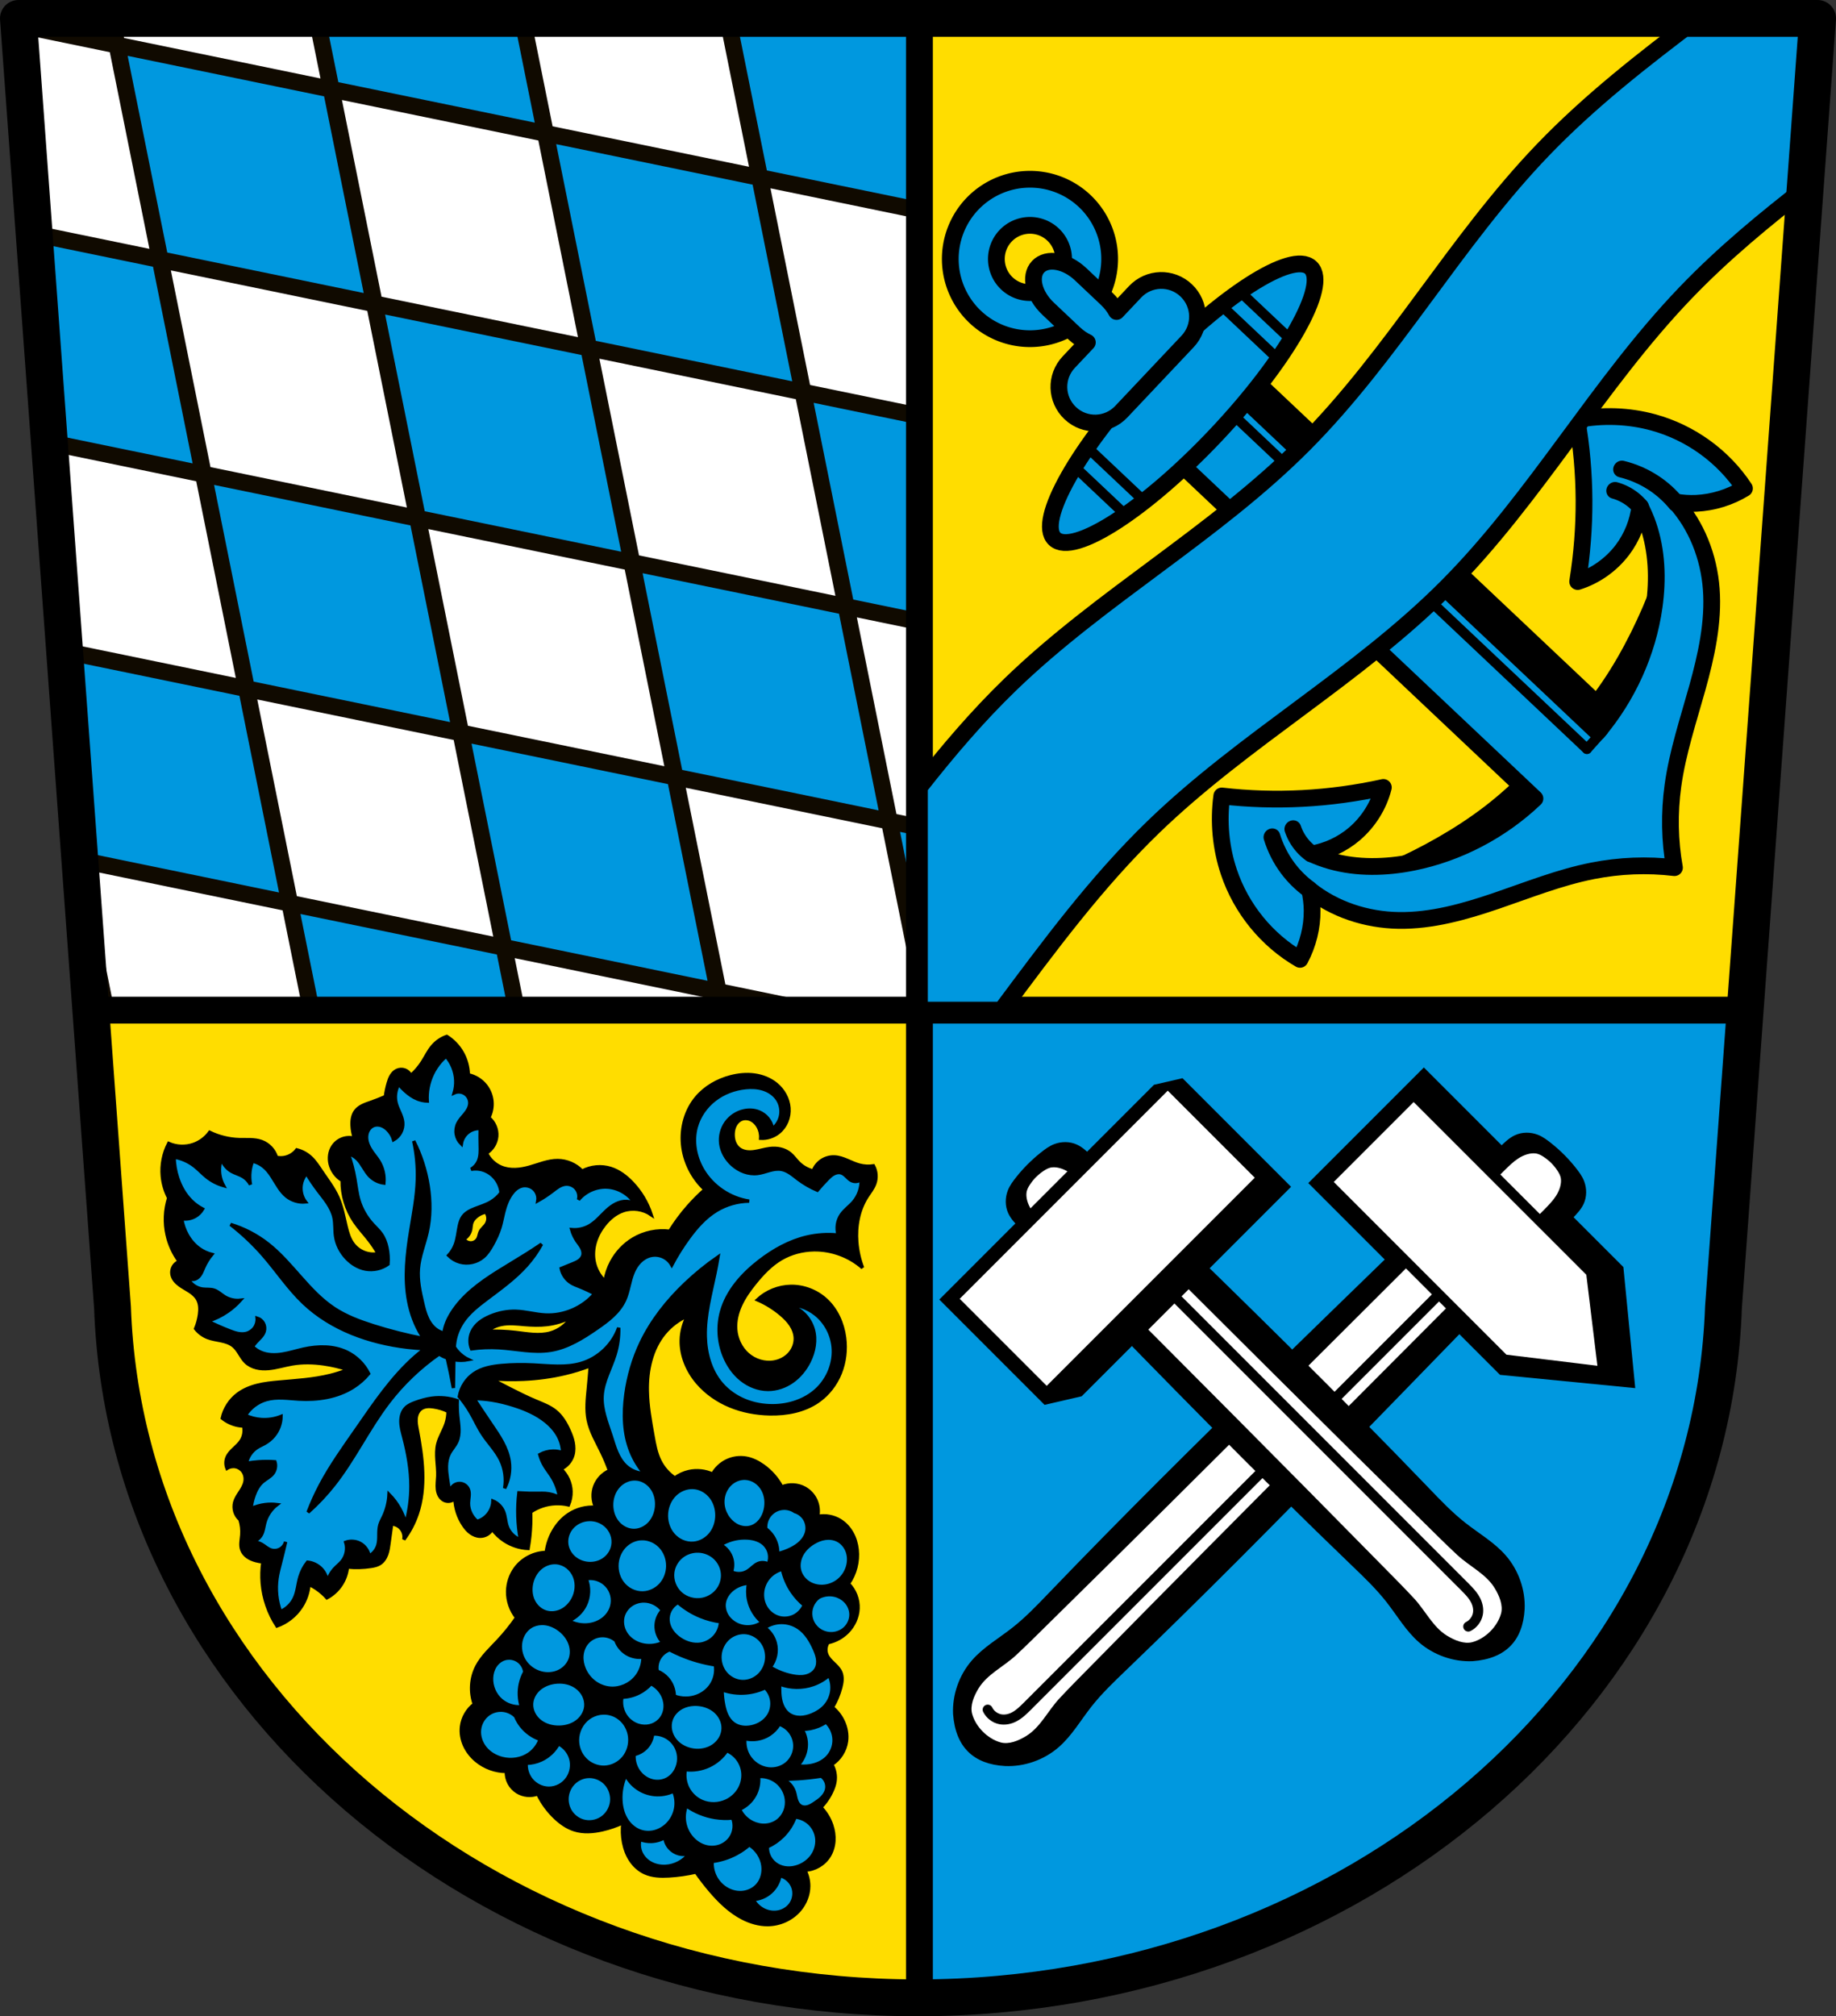 <?xml version="1.0" encoding="UTF-8" standalone="no"?>
<!-- Created with Inkscape (http://www.inkscape.org/) -->

<svg
   xmlns:dc="http://purl.org/dc/elements/1.1/"
   xmlns:cc="http://creativecommons.org/ns#"
   xmlns:rdf="http://www.w3.org/1999/02/22-rdf-syntax-ns#"
   xmlns:svg="http://www.w3.org/2000/svg"
   xmlns="http://www.w3.org/2000/svg"
   xmlns:sodipodi="http://sodipodi.sourceforge.net/DTD/sodipodi-0.dtd"
   xmlns:inkscape="http://www.inkscape.org/namespaces/inkscape"
   width="145.03mm"
   height="159.207mm"
   viewBox="0 0 145.03 159.207"
   version="1.1"
   id="svg865"
   inkscape:version="0.92.5 (2060ec1f9f, 2020-04-08)"
   sodipodi:docname="DEU Kaub COA.svg">
  <rect x="0" y="0" width="145.03" height="159.207" fill="#333333" stroke="none"/>
  <defs
     id="defs859">
    <inkscape:path-effect
       effect="spiro"
       id="path-effect4157"
       is_visible="true" />
    <inkscape:path-effect
       effect="spiro"
       id="path-effect4117"
       is_visible="true" />
    <inkscape:path-effect
       effect="spiro"
       id="path-effect4112"
       is_visible="true" />
    <inkscape:path-effect
       effect="spiro"
       id="path-effect4107"
       is_visible="true" />
    <inkscape:path-effect
       effect="spiro"
       id="path-effect4102"
       is_visible="true" />
    <inkscape:path-effect
       effect="spiro"
       id="path-effect4098"
       is_visible="true" />
    <inkscape:path-effect
       effect="spiro"
       id="path-effect4093"
       is_visible="true" />
    <inkscape:path-effect
       effect="spiro"
       id="path-effect4088"
       is_visible="true" />
    <inkscape:path-effect
       effect="spiro"
       id="path-effect4083"
       is_visible="true" />
    <inkscape:path-effect
       effect="spiro"
       id="path-effect4078"
       is_visible="true" />
    <inkscape:path-effect
       effect="spiro"
       id="path-effect4073"
       is_visible="true" />
    <inkscape:path-effect
       effect="spiro"
       id="path-effect4069"
       is_visible="true" />
    <inkscape:path-effect
       effect="spiro"
       id="path-effect4064"
       is_visible="true" />
    <inkscape:path-effect
       effect="spiro"
       id="path-effect4060"
       is_visible="true" />
    <inkscape:path-effect
       effect="spiro"
       id="path-effect4055"
       is_visible="true" />
    <inkscape:path-effect
       effect="spiro"
       id="path-effect4051"
       is_visible="true" />
    <inkscape:path-effect
       effect="spiro"
       id="path-effect4046"
       is_visible="true" />
    <inkscape:path-effect
       effect="spiro"
       id="path-effect4042"
       is_visible="true" />
    <inkscape:path-effect
       effect="spiro"
       id="path-effect4037"
       is_visible="true" />
    <inkscape:path-effect
       effect="spiro"
       id="path-effect4033"
       is_visible="true" />
    <inkscape:path-effect
       effect="spiro"
       id="path-effect3993"
       is_visible="true" />
    <inkscape:path-effect
       effect="spiro"
       id="path-effect3989"
       is_visible="true" />
    <inkscape:path-effect
       effect="spiro"
       id="path-effect3984"
       is_visible="true" />
    <inkscape:path-effect
       effect="spiro"
       id="path-effect3980"
       is_visible="true" />
    <inkscape:path-effect
       effect="spiro"
       id="path-effect3975"
       is_visible="true" />
    <inkscape:path-effect
       effect="spiro"
       id="path-effect3971"
       is_visible="true" />
    <inkscape:path-effect
       effect="spiro"
       id="path-effect3967"
       is_visible="true" />
    <inkscape:path-effect
       effect="spiro"
       id="path-effect3962"
       is_visible="true" />
    <inkscape:path-effect
       effect="spiro"
       id="path-effect3958"
       is_visible="true" />
    <inkscape:path-effect
       effect="spiro"
       id="path-effect3953"
       is_visible="true" />
    <inkscape:path-effect
       effect="spiro"
       id="path-effect3949"
       is_visible="true" />
    <inkscape:path-effect
       effect="spiro"
       id="path-effect3944"
       is_visible="true" />
    <inkscape:path-effect
       effect="spiro"
       id="path-effect3940"
       is_visible="true" />
    <inkscape:path-effect
       effect="spiro"
       id="path-effect3936"
       is_visible="true" />
    <inkscape:path-effect
       effect="spiro"
       id="path-effect3931"
       is_visible="true" />
    <inkscape:path-effect
       effect="spiro"
       id="path-effect3927"
       is_visible="true" />
    <inkscape:path-effect
       effect="spiro"
       id="path-effect3922"
       is_visible="true" />
    <inkscape:path-effect
       effect="spiro"
       id="path-effect3918"
       is_visible="true" />
    <inkscape:path-effect
       effect="spiro"
       id="path-effect3914"
       is_visible="true" />
    <inkscape:path-effect
       effect="spiro"
       id="path-effect3910"
       is_visible="true" />
    <inkscape:path-effect
       effect="spiro"
       id="path-effect3861"
       is_visible="true" />
    <inkscape:path-effect
       effect="spiro"
       id="path-effect3856"
       is_visible="true" />
    <inkscape:path-effect
       effect="spiro"
       id="path-effect3851"
       is_visible="true" />
    <inkscape:path-effect
       effect="spiro"
       id="path-effect3846"
       is_visible="true" />
    <inkscape:path-effect
       effect="spiro"
       id="path-effect3842"
       is_visible="true" />
    <inkscape:path-effect
       effect="spiro"
       id="path-effect3794"
       is_visible="true" />
    <inkscape:path-effect
       effect="spiro"
       id="path-effect3790"
       is_visible="true" />
    <inkscape:path-effect
       effect="spiro"
       id="path-effect3786"
       is_visible="true" />
    <inkscape:path-effect
       effect="spiro"
       id="path-effect3747"
       is_visible="true" />
    <inkscape:path-effect
       effect="spiro"
       id="path-effect3742"
       is_visible="true" />
    <inkscape:path-effect
       effect="spiro"
       id="path-effect3738"
       is_visible="true" />
    <inkscape:path-effect
       effect="spiro"
       id="path-effect3251"
       is_visible="true" />
    <inkscape:path-effect
       effect="spiro"
       id="path-effect3176"
       is_visible="true" />
    <inkscape:path-effect
       effect="spiro"
       id="path-effect3157"
       is_visible="true" />
    <inkscape:path-effect
       effect="spiro"
       id="path-effect2709"
       is_visible="true" />
    <inkscape:path-effect
       effect="spiro"
       id="path-effect2705"
       is_visible="true" />
    <inkscape:path-effect
       effect="spiro"
       id="path-effect2701"
       is_visible="true" />
    <inkscape:path-effect
       effect="spiro"
       id="path-effect2696"
       is_visible="true" />
    <inkscape:path-effect
       effect="spiro"
       id="path-effect2692"
       is_visible="true" />
    <inkscape:path-effect
       effect="spiro"
       id="path-effect2562"
       is_visible="true" />
    <inkscape:path-effect
       effect="spiro"
       id="path-effect3644"
       is_visible="true" />
    <inkscape:path-effect
       effect="spiro"
       id="path-effect3636"
       is_visible="true" />
    <inkscape:path-effect
       effect="spiro"
       id="path-effect3544"
       is_visible="true" />
    <inkscape:path-effect
       effect="spiro"
       id="path-effect3466"
       is_visible="true" />
    <inkscape:path-effect
       effect="spiro"
       id="path-effect3544-2"
       is_visible="true" />
    <inkscape:path-effect
       effect="spiro"
       id="path-effect3644-8"
       is_visible="true" />
    <inkscape:path-effect
       effect="spiro"
       id="path-effect3644-3"
       is_visible="true" />
    <inkscape:path-effect
       effect="spiro"
       id="path-effect3636-0"
       is_visible="true" />
    <inkscape:path-effect
       effect="spiro"
       id="path-effect1727-0-1"
       is_visible="true" />
    <inkscape:path-effect
       effect="spiro"
       id="path-effect1731-8-3"
       is_visible="true" />
    <inkscape:path-effect
       effect="spiro"
       id="path-effect1727-3"
       is_visible="true" />
    <inkscape:path-effect
       effect="spiro"
       id="path-effect1731-7"
       is_visible="true" />
    <inkscape:path-effect
       effect="spiro"
       id="path-effect841-8"
       is_visible="true" />
    <inkscape:path-effect
       effect="spiro"
       id="path-effect2562-0"
       is_visible="true" />
    <inkscape:path-effect
       effect="spiro"
       id="path-effect2709-9"
       is_visible="true" />
    <inkscape:path-effect
       effect="spiro"
       id="path-effect2701-7"
       is_visible="true" />
    <inkscape:path-effect
       effect="spiro"
       id="path-effect2705-1"
       is_visible="true" />
    <inkscape:path-effect
       effect="spiro"
       id="path-effect2701-6"
       is_visible="true" />
    <inkscape:path-effect
       effect="spiro"
       id="path-effect2705-5"
       is_visible="true" />
    <inkscape:path-effect
       effect="spiro"
       id="path-effect2701-7-2"
       is_visible="true" />
    <inkscape:path-effect
       effect="spiro"
       id="path-effect2705-1-7"
       is_visible="true" />
    <inkscape:path-effect
       effect="spiro"
       id="path-effect2701-6-0"
       is_visible="true" />
    <inkscape:path-effect
       effect="spiro"
       id="path-effect2705-5-1"
       is_visible="true" />
    <inkscape:path-effect
       effect="spiro"
       id="path-effect2701-7-2-9"
       is_visible="true" />
    <inkscape:path-effect
       effect="spiro"
       id="path-effect2705-1-7-5"
       is_visible="true" />
    <inkscape:path-effect
       effect="spiro"
       id="path-effect3176-5"
       is_visible="true" />
    <inkscape:path-effect
       effect="spiro"
       id="path-effect3176-5-0"
       is_visible="true" />
    <inkscape:path-effect
       effect="spiro"
       id="path-effect3251-3"
       is_visible="true" />
    <inkscape:path-effect
       effect="spiro"
       id="path-effect3251-3-6"
       is_visible="true" />
    <inkscape:path-effect
       effect="spiro"
       id="path-effect3251-3-6-0"
       is_visible="true" />
    <inkscape:path-effect
       effect="spiro"
       id="path-effect3251-9"
       is_visible="true" />
    <inkscape:path-effect
       effect="spiro"
       id="path-effect3251-33"
       is_visible="true" />
    <inkscape:path-effect
       effect="spiro"
       id="path-effect3251-33-9"
       is_visible="true" />
    <inkscape:path-effect
       effect="spiro"
       id="path-effect4157-6"
       is_visible="true" />
  </defs>
  <sodipodi:namedview
     id="base"
     pagecolor="#ffffff"
     bordercolor="#666666"
     borderopacity="1.0"
     inkscape:pageopacity="0.0"
     inkscape:pageshadow="2"
     inkscape:zoom="1.3178749"
     inkscape:cx="274.07315"
     inkscape:cy="300.86317"
     inkscape:document-units="mm"
     inkscape:current-layer="layer1"
     showgrid="false"
     inkscape:window-width="1920"
     inkscape:window-height="1046"
     inkscape:window-x="-11"
     inkscape:window-y="-11"
     inkscape:window-maximized="1"
     fit-margin-top="0"
     fit-margin-left="0"
     fit-margin-right="0"
     fit-margin-bottom="0"
     inkscape:snap-global="false"
     inkscape:snap-midpoints="true"
     inkscape:snap-smooth-nodes="true"
     inkscape:snap-center="true"
     inkscape:snap-object-midpoints="true" />
  <g
     inkscape:label="Ebene 1"
     inkscape:groupmode="layer"
     id="layer1"
     transform="translate(15.337,171.2)">
    <path
       style="fill:#0098df;fill-opacity:1;fill-rule:evenodd;stroke:none;stroke-width:11;stroke-linecap:round;stroke-linejoin:round;stroke-miterlimit:4;stroke-dasharray:none;stroke-opacity:1"
       d="M 274.072 5.5 L 274.072 300.986 L 27.078 300.986 L 33.592 390.174 C 37.597 504.814 144.206 596.151 274.072 596.227 C 403.855 596.103 510.495 504.738 514.553 390.174 L 542.646 5.5 L 274.074 5.5 L 274.072 5.5 z "
       transform="matrix(0.265,0,0,0.265,-15.337,-171.2)"
       id="path1193-3-5-2-3" />
    <path
       style="opacity:1;fill:#000000;fill-opacity:1;fill-rule:evenodd;stroke:none;stroke-width:1;stroke-linecap:round;stroke-linejoin:round;stroke-miterlimit:4;stroke-dasharray:none;stroke-opacity:1;paint-order:fill markers stroke"
       d="M 424.43 318.066 L 389.98 352.516 L 447.123 409.658 L 487.439 413.611 L 483.902 377.537 L 424.43 318.066 z "
       transform="matrix(0.265,0,0,0.265,-15.337,-171.2)"
       id="rect3253-5-5" />
    <path
       style="opacity:1;fill:#ffffff;fill-opacity:1;fill-rule:evenodd;stroke:none;stroke-width:5;stroke-linecap:round;stroke-linejoin:round;stroke-miterlimit:4;stroke-dasharray:none;stroke-opacity:1;paint-order:fill markers stroke"
       d="M 5.5 5.5 L 27.078 300.986 L 274.072 300.986 L 274.072 5.5 L 5.5 5.5 z "
       transform="matrix(0.265,0,0,0.265,-15.337,-171.2)"
       id="rect2294" />
    <path
       style="fill:#0098df;fill-opacity:1;stroke:#100a00;stroke-width:5;stroke-linecap:round;stroke-linejoin:round;stroke-miterlimit:4;stroke-dasharray:none;stroke-opacity:1"
       d="M 5.5 5.5 L 5.641 7.418 L 34.859 13.436 L 33.262 5.5 L 5.5 5.5 z M 34.859 13.436 L 47.736 77.359 L 10.184 69.625 L 14.727 131.832 L 60.613 141.283 L 47.736 77.361 L 111.604 90.516 L 111.604 90.514 L 111.605 90.514 L 98.729 26.59 L 98.727 26.59 L 34.859 13.436 z M 98.729 26.59 L 162.598 39.744 L 155.699 5.5 L 94.48 5.5 L 98.729 26.59 z M 162.598 39.744 L 175.475 103.668 L 175.473 103.668 L 111.605 90.514 L 111.605 90.516 L 111.604 90.516 L 124.48 154.438 L 60.613 141.283 L 73.49 205.209 L 137.357 218.363 L 124.48 154.439 L 124.482 154.439 L 188.348 167.594 L 188.35 167.594 L 188.35 167.592 L 188.352 167.592 L 175.475 103.67 L 239.342 116.824 L 226.465 52.898 L 162.598 39.744 z M 226.465 52.898 L 274.072 62.705 L 274.072 5.5 L 216.916 5.5 L 226.465 52.898 z M 239.342 116.824 L 252.219 180.746 L 188.352 167.592 L 188.352 167.594 L 188.35 167.594 L 201.227 231.518 L 265.094 244.672 L 265.096 244.672 L 252.219 180.748 L 274.072 185.25 L 274.072 123.977 L 239.342 116.824 z M 265.096 244.672 L 274.072 289.236 L 274.072 246.521 L 265.096 244.672 z M 201.227 231.518 L 201.225 231.518 L 137.357 218.363 L 150.234 282.287 L 214.102 295.441 L 214.104 295.441 L 201.227 231.518 z M 214.104 295.441 L 215.221 300.986 L 241.025 300.986 L 214.104 295.441 z M 150.234 282.287 L 86.367 269.133 L 92.783 300.986 L 154.002 300.986 L 150.234 282.287 z M 86.367 269.133 L 73.49 205.209 L 19.27 194.041 L 23.812 256.25 L 86.367 269.133 z M 24.527 266.053 L 27.078 300.986 L 31.564 300.986 L 24.527 266.053 z "
       transform="matrix(0.265,0,0,0.265,-15.337,-171.2)"
       id="path2093-42-7-8" />
    <path
       style="opacity:1;fill:#ffdd00;fill-opacity:1;fill-rule:evenodd;stroke:#000000;stroke-width:8;stroke-linecap:round;stroke-linejoin:round;stroke-miterlimit:4;stroke-dasharray:none;stroke-opacity:1;paint-order:fill markers stroke"
       d="M 274.072 5.5 L 274.072 300.986 L 521.066 300.986 L 542.646 5.5 L 274.074 5.5 L 274.072 5.5 z M 274.072 300.986 L 27.078 300.986 L 33.592 390.174 C 37.597 504.814 144.206 596.151 274.072 596.227 L 274.072 300.986 z "
       transform="matrix(0.265,0,0,0.265,-15.337,-171.2)"
       id="rect2060" />
    <path
       style="opacity:1;fill:#0098df;fill-opacity:1;fill-rule:evenodd;stroke:#000000;stroke-width:1.323;stroke-linecap:round;stroke-linejoin:round;stroke-miterlimit:4;stroke-dasharray:none;stroke-opacity:1;paint-order:fill markers stroke"
       d="m 61.446,-155.072 a 6.294,6.294 0 0 0 0.256,8.898 6.294,6.294 0 0 0 8.898,-0.256 6.294,6.294 0 0 0 -0.256,-8.898 6.294,6.294 0 0 0 -8.898,0.256 z m 2.647,2.498 a 2.655,2.655 0 0 1 3.753,-0.108 2.655,2.655 0 0 1 0.108,3.753 2.655,2.655 0 0 1 -3.753,0.108 2.655,2.655 0 0 1 -0.108,-3.753 z"
       id="path2831-2"
       inkscape:connector-curvature="0" />
    <path
       style="fill:#000000;stroke:#000000;stroke-width:0.265px;stroke-linecap:butt;stroke-linejoin:miter;stroke-opacity:1"
       d="m 80.538,-139.89 29.086,27.459 0.168,-0.178 2.313,1.993 c 2.816,-3.142 4.637,-7.156 5.114,-11.274 0.291,-2.515 0.09,-5.063 -0.588,-7.456 -0.707,2.803 -1.723,5.541 -3.022,8.149 -0.677,1.358 -1.431,2.682 -2.289,3.939 -0.19,0.278 -0.386,0.551 -0.586,0.822 l -27.674,-26.125 z m 9.765,38.432 c 2.427,0.54 4.983,0.594 7.477,0.158 4.084,-0.713 7.986,-2.762 10.961,-5.754 l -3.328,-3.442 c -1.032,1.102 -2.153,2.12 -3.347,3.041 -1.206,0.929 -2.484,1.758 -3.801,2.512 -2.528,1.446 -5.204,2.618 -7.961,3.485 z"
       id="path2707-0"
       inkscape:connector-curvature="0" />
    <path
       style="fill:#0098df;fill-opacity:1;stroke:#000000;stroke-width:1.323;stroke-linecap:round;stroke-linejoin:round;stroke-miterlimit:4;stroke-dasharray:none;stroke-opacity:1"
       d="m 75.45,-136.904 30.462,28.757 c -2.678,2.548 -6.075,4.322 -9.64,5.037 -2.157,0.432 -4.399,0.479 -6.473,-0.102 -0.524,-0.147 -1.035,-0.336 -1.528,-0.56 1.227,-0.211 2.415,-0.757 3.379,-1.58 1.118,-0.953 1.934,-2.263 2.288,-3.672 -2.106,0.465 -4.243,0.756 -6.38,0.869 -2.137,0.113 -4.275,0.047 -6.384,-0.196 -0.273,2.032 -0.079,4.104 0.561,6.008 0.974,2.894 2.997,5.377 5.619,6.895 0.637,-1.195 0.97,-2.541 0.956,-3.868 -0.006,-0.555 -0.076,-1.105 -0.2,-1.64 1.948,1.561 4.474,2.393 7.031,2.434 2.614,0.042 5.214,-0.692 7.728,-1.55 2.513,-0.859 5.001,-1.853 7.592,-2.365 2.142,-0.423 4.335,-0.509 6.471,-0.253 -0.379,-2.118 -0.419,-4.312 -0.12,-6.475 0.362,-2.616 1.212,-5.157 1.925,-7.715 0.713,-2.559 1.296,-5.197 1.103,-7.804 -0.188,-2.55 -1.164,-5.025 -2.834,-6.88 0.541,0.093 1.094,0.132 1.649,0.106 1.326,-0.063 2.651,-0.472 3.807,-1.177 -1.666,-2.53 -4.262,-4.408 -7.207,-5.214 -1.937,-0.53 -4.017,-0.604 -6.03,-0.215 0.364,2.092 0.552,4.223 0.563,6.363 0.01,2.14 -0.157,4.29 -0.501,6.42 1.387,-0.434 2.647,-1.324 3.534,-2.495 0.765,-1.011 1.243,-2.227 1.383,-3.465 0.253,0.479 0.47,0.978 0.647,1.493 0.7,2.036 0.782,4.278 0.475,6.456 -0.508,3.601 -2.085,7.093 -4.474,9.914 l -30.462,-28.757 -2.47,2.616 z"
       id="path2690-9"
       inkscape:connector-curvature="0" />
    <path
       style="fill:none;stroke:#000000;stroke-width:1.292;stroke-linecap:round;stroke-linejoin:round;stroke-miterlimit:4;stroke-dasharray:none;stroke-opacity:1"
       d="m 327.416,-79.654 c -0.094,-0.782 -0.077,-1.578 0.05,-2.355 0.151,-0.92 0.457,-1.815 0.901,-2.634"
       id="path2699-1"
       inkscape:connector-curvature="0"
       inkscape:path-effect="#path-effect2701-6-0"
       inkscape:original-d="m 327.41552,-79.654248 c 0.0169,-0.762307 -0.0869,-1.582177 0.0502,-2.355445 0.16201,-0.913806 0.60109,-1.75645 0.9012,-2.634279"
       sodipodi:nodetypes="cac"
       transform="matrix(0.72,-0.763,0.727,0.686,-89.754,203.485)" />
    <path
       style="fill:none;stroke:#000000;stroke-width:1.292;stroke-linecap:round;stroke-linejoin:round;stroke-miterlimit:4;stroke-dasharray:none;stroke-opacity:1"
       d="m 329.473,-81.471 c -0.073,-0.574 -0.024,-1.163 0.141,-1.718 0.071,-0.239 0.164,-0.471 0.277,-0.693"
       id="path2703-1"
       inkscape:connector-curvature="0"
       inkscape:path-effect="#path-effect2705-5-1"
       inkscape:original-d="m 329.47326,-81.470673 c 0.0474,-0.57277 0.01,-1.158373 0.14145,-1.717514 0.0571,-0.242246 0.18513,-0.462417 0.27728,-0.693229"
       sodipodi:nodetypes="cac"
       transform="matrix(0.72,-0.763,0.727,0.686,-89.754,203.485)" />
    <path
       style="fill:none;stroke:#000000;stroke-width:1.292;stroke-linecap:round;stroke-linejoin:round;stroke-miterlimit:4;stroke-dasharray:none;stroke-opacity:1"
       d="m 327.416,-79.654 c -0.094,-0.782 -0.077,-1.578 0.05,-2.355 0.151,-0.92 0.457,-1.815 0.901,-2.634"
       id="path2699-2-1"
       inkscape:connector-curvature="0"
       inkscape:path-effect="#path-effect2701-7-2-9"
       inkscape:original-d="m 327.41552,-79.654248 c 0.0169,-0.762307 -0.0869,-1.582177 0.0502,-2.355445 0.16201,-0.913806 0.60109,-1.75645 0.9012,-2.634279"
       sodipodi:nodetypes="cac"
       transform="matrix(-0.72,0.763,0.727,0.686,410.713,-326.644)" />
    <path
       style="fill:none;stroke:#000000;stroke-width:1.292;stroke-linecap:round;stroke-linejoin:round;stroke-miterlimit:4;stroke-dasharray:none;stroke-opacity:1"
       d="m 329.473,-81.471 c -0.073,-0.574 -0.024,-1.163 0.141,-1.718 0.071,-0.239 0.164,-0.471 0.277,-0.693"
       id="path2703-9-3"
       inkscape:connector-curvature="0"
       inkscape:path-effect="#path-effect2705-1-7-5"
       inkscape:original-d="m 329.47326,-81.470673 c 0.0474,-0.57277 0.01,-1.158373 0.14145,-1.717514 0.0571,-0.242246 0.18513,-0.462417 0.27728,-0.693229"
       sodipodi:nodetypes="cac"
       transform="matrix(-0.72,0.763,0.727,0.686,410.713,-326.644)" />
    <path
       style="fill:none;stroke:#000000;stroke-width:0.794;stroke-linecap:round;stroke-linejoin:round;stroke-miterlimit:4;stroke-dasharray:none;stroke-opacity:1"
       d="m 80.538,-139.89 29.48,27.828"
       id="path2763-7"
       inkscape:connector-curvature="0" />
    <ellipse
       style="opacity:1;fill:#0098df;fill-opacity:1;fill-rule:evenodd;stroke:#000000;stroke-width:1.323;stroke-linecap:round;stroke-linejoin:round;stroke-miterlimit:4;stroke-dasharray:none;stroke-opacity:1;paint-order:fill markers stroke"
       id="path2765-1"
       cx="154.942"
       cy="-38.883"
       rx="14.731"
       ry="3.634"
       transform="rotate(-46.649)" />
    <path
       style="fill:none;stroke:#000000;stroke-width:0.794;stroke-linecap:round;stroke-linejoin:round;stroke-miterlimit:4;stroke-dasharray:none;stroke-opacity:1"
       d="m 69.511,-134.38 4.101,3.871"
       id="path2770-0"
       inkscape:connector-curvature="0" />
    <path
       style="fill:none;stroke:#000000;stroke-width:0.794;stroke-linecap:round;stroke-linejoin:round;stroke-miterlimit:4;stroke-dasharray:none;stroke-opacity:1"
       d="m 70.566,-135.862 4.465,4.215"
       id="path2772-5"
       inkscape:connector-curvature="0" />
    <path
       style="fill:none;stroke:#000000;stroke-width:0.794;stroke-linecap:round;stroke-linejoin:round;stroke-miterlimit:4;stroke-dasharray:none;stroke-opacity:1"
       d="m 82.568,-148.211 4.101,3.871"
       id="path2770-7-8"
       inkscape:connector-curvature="0" />
    <path
       style="fill:none;stroke:#000000;stroke-width:0.794;stroke-linecap:round;stroke-linejoin:round;stroke-miterlimit:4;stroke-dasharray:none;stroke-opacity:1"
       d="m 81.148,-147.072 4.465,4.215"
       id="path2772-3-2"
       inkscape:connector-curvature="0" />
    <path
       style="opacity:1;fill:#0098df;fill-opacity:1;fill-rule:evenodd;stroke:#000000;stroke-width:1.323;stroke-linecap:round;stroke-linejoin:round;stroke-miterlimit:4;stroke-dasharray:none;stroke-opacity:1;paint-order:fill markers stroke"
       d="m 66.668,-150.142 c -0.712,0.754 -0.36,2.235 0.789,3.319 l 2.052,1.937 c 0.329,0.311 0.687,0.552 1.047,0.723 l -1.467,1.554 c -1.085,1.149 -1.033,2.947 0.116,4.032 1.149,1.085 2.947,1.033 4.032,-0.116 l 5.239,-5.549 c 1.085,-1.149 1.033,-2.947 -0.116,-4.032 -1.149,-1.085 -2.947,-1.033 -4.032,0.116 l -1.467,1.554 c -0.192,-0.349 -0.453,-0.693 -0.782,-1.004 l -2.052,-1.937 c -1.149,-1.085 -2.647,-1.351 -3.359,-0.597 z"
       id="rect2826-1"
       inkscape:connector-curvature="0" />
    <path
       style="fill:#0098df;fill-opacity:1;stroke:#000000;stroke-width:5;stroke-linecap:round;stroke-linejoin:round;stroke-miterlimit:4;stroke-dasharray:none;stroke-opacity:1"
       d="M 506.047 5.5 C 489.849 17.704 473.874 30.134 459.848 44.738 C 433.74 71.922 415.235 105.741 388.627 132.436 C 362.019 159.13 328.263 177.743 301.164 203.939 C 291.34 213.436 282.513 223.82 274.072 234.555 L 274.072 300.986 L 298.521 300.986 C 312.705 281.972 326.763 262.879 343.785 246.424 C 370.884 220.228 404.642 201.612 431.25 174.918 C 457.858 148.224 476.361 114.406 502.469 87.223 C 513.696 75.533 526.17 65.234 539.008 55.33 L 542.646 5.5 L 506.047 5.5 z "
       transform="matrix(0.265,0,0,0.265,-15.337,-171.2)"
       id="path2560-1" />
    <path
       d="m -13.882,-169.745 7.432,101.778 c 1.06,30.332 29.267,54.498 63.627,54.518 34.338,-0.033 62.554,-24.207 63.627,-54.518 l 7.433,-101.778 H 57.178 Z"
       id="path1193-3-5-2"
       inkscape:connector-curvature="0"
       style="fill:none;fill-rule:evenodd;stroke:#000000;stroke-width:2.91;stroke-linecap:round;stroke-linejoin:round;stroke-miterlimit:4;stroke-dasharray:none;stroke-opacity:1" />
    <path
       style="fill:none;stroke:#000000;stroke-width:0.794;stroke-linecap:round;stroke-linejoin:round;stroke-miterlimit:4;stroke-dasharray:none;stroke-opacity:1"
       d="m 110.018,-112.062 1.278,-1.428"
       id="path3155"
       inkscape:connector-curvature="0"
       inkscape:path-effect="#path-effect3157"
       inkscape:original-d="m 110.01758,-112.06207 c 0.27816,-0.43921 1.00068,-0.98931 1.27831,-1.42799"
       sodipodi:nodetypes="cc" />
    <path
       style="fill:#000000;stroke:none;stroke-width:0.397;stroke-linecap:butt;stroke-linejoin:miter;stroke-miterlimit:4;stroke-dasharray:none;stroke-opacity:1"
       d="m 107.234,-80.902 c -0.342,-0.273 -0.697,-0.546 -1.112,-0.703 -0.56,-0.212 -1.215,-0.219 -1.78,0.038 -0.46,0.209 -0.833,0.574 -1.195,0.931 -11.895,11.72 -24.064,23.17 -35.63,35.215 -0.922,0.96 -1.845,1.929 -2.892,2.75 -1.076,0.845 -2.288,1.54 -3.187,2.572 -1.019,1.171 -1.558,2.733 -1.49,4.241 0.195,2.644 1.656,3.968 4.105,4.105 1.508,0.068 3.07,-0.47 4.241,-1.49 1.033,-0.899 1.727,-2.111 2.572,-3.187 0.822,-1.047 1.79,-1.969 2.75,-2.891 12.045,-11.566 23.494,-23.735 35.215,-35.63 0.357,-0.362 0.721,-0.736 0.931,-1.195 0.257,-0.565 0.25,-1.22 0.038,-1.78 -0.157,-0.415 -0.43,-0.77 -0.703,-1.112 -0.549,-0.687 -1.177,-1.315 -1.864,-1.864 z"
       id="path3174-2-2-7"
       inkscape:connector-curvature="0"
       sodipodi:nodetypes="accccccccccccccaa" />
    <path
       style="fill:#ffffff;stroke:none;stroke-width:0.397;stroke-linecap:butt;stroke-linejoin:miter;stroke-miterlimit:4;stroke-dasharray:none;stroke-opacity:1"
       d="m 106.641,-79.825 c -0.202,-0.136 -0.414,-0.268 -0.695,-0.3 -0.38,-0.043 -0.874,0.087 -1.355,0.4 -0.392,0.254 -0.75,0.608 -1.099,0.954 -11.448,11.352 -23.817,23.797 -35.823,35.596 -0.916,0.9 -1.821,1.811 -2.762,2.685 -0.963,0.893 -2.268,1.49 -2.949,2.612 -0.359,0.591 -0.684,1.347 -0.502,2.01 0.282,1.025 1.226,1.969 2.251,2.251 0.663,0.182 1.419,-0.143 2.01,-0.502 1.122,-0.681 1.719,-1.986 2.612,-2.949 0.873,-0.941 1.785,-1.846 2.685,-2.762 11.799,-12.006 24.243,-24.375 35.596,-35.823 0.345,-0.349 0.699,-0.708 0.954,-1.099 0.313,-0.481 0.443,-0.975 0.4,-1.355 -0.032,-0.281 -0.165,-0.493 -0.3,-0.695 -0.272,-0.405 -0.617,-0.75 -1.022,-1.022 z"
       id="path3174-2-1-8-5"
       inkscape:connector-curvature="0"
       sodipodi:nodetypes="ccccaaaaaaaacccaac" />
    <path
       transform="rotate(45,342.25,-774.295)"
       style="fill:none;stroke:#000000;stroke-width:0.794;stroke-linecap:round;stroke-linejoin:round;stroke-miterlimit:4;stroke-dasharray:none;stroke-opacity:1"
       d="m 668.498,-104.854 v 47.158 c 0,0.323 0.005,0.646 -0.005,0.969 -0.01,0.323 -0.038,0.649 -0.137,0.957 -0.115,0.359 -0.333,0.693 -0.646,0.903 -0.357,0.24 -0.827,0.302 -1.234,0.164"
       id="path3249-3-4"
       inkscape:connector-curvature="0"
       inkscape:path-effect="#path-effect3251-3-6-0"
       inkscape:original-d="m 668.49833,-104.85389 v 47.158283 c 0,0 0.0771,1.320547 -0.14194,1.925804 -0.12596,0.348047 -0.32873,0.712544 -0.64602,0.903152 -0.35577,0.213725 -0.58689,0.0019 -1.23425,0.163937"
       sodipodi:nodetypes="ccaac" />
    <path
       inkscape:connector-curvature="0"
       style="opacity:1;fill:#ffffff;fill-opacity:1;fill-rule:evenodd;stroke:#000000;stroke-width:0.794;stroke-linecap:round;stroke-linejoin:round;stroke-miterlimit:4;stroke-dasharray:none;stroke-opacity:1;paint-order:fill markers stroke"
       d="m 96.331,-84.743 -6.872,6.872 14.015,14.015 7.827,0.954 -0.954,-7.827 z"
       id="rect3253-4-8-5"
       sodipodi:nodetypes="cccccc" />
    <path
       style="fill:#000000;stroke:none;stroke-width:0.397;stroke-linecap:butt;stroke-linejoin:miter;stroke-miterlimit:4;stroke-dasharray:none;stroke-opacity:1"
       d="m 65.851,-79.28 c -0.312,0.312 -0.606,0.64 -0.881,0.984 -0.273,0.342 -0.546,0.697 -0.703,1.112 -0.212,0.56 -0.22,1.215 0.038,1.78 0.209,0.46 0.574,0.833 0.931,1.195 1.438,1.459 2.869,2.923 4.3,4.389 l -0.121,0.121 c 7.247,7.458 14.514,14.896 22.014,22.098 0.96,0.922 1.929,1.845 2.75,2.892 0.845,1.076 1.54,2.288 2.572,3.187 1.171,1.019 2.733,1.558 4.241,1.49 2.644,-0.195 3.969,-1.656 4.106,-4.106 0.068,-1.508 -0.471,-3.07 -1.49,-4.241 -0.899,-1.033 -2.111,-1.727 -3.187,-2.572 -1.047,-0.822 -1.969,-1.79 -2.891,-2.75 -7.202,-7.5 -14.64,-14.767 -22.097,-22.014 l -0.122,0.122 c -1.465,-1.431 -2.93,-2.863 -4.389,-4.3 -0.362,-0.357 -0.736,-0.721 -1.195,-0.931 -0.565,-0.257 -1.22,-0.249 -1.78,-0.038 -0.415,0.157 -0.77,0.43 -1.112,0.703 -0.343,0.275 -0.672,0.569 -0.984,0.881 z"
       id="path3174-2-10"
       inkscape:connector-curvature="0" />
    <path
       style="fill:#ffffff;stroke:none;stroke-width:0.397;stroke-linecap:butt;stroke-linejoin:miter;stroke-miterlimit:4;stroke-dasharray:none;stroke-opacity:1"
       d="m 66.508,-78.263 c -0.171,0.171 -0.325,0.358 -0.461,0.561 -0.136,0.202 -0.268,0.414 -0.3,0.695 -0.043,0.38 0.087,0.874 0.4,1.355 0.254,0.392 0.608,0.75 0.954,1.098 1.165,1.175 2.388,2.4 3.576,3.594 l -0.02,0.02 c 7.639,7.66 15.451,15.487 23.018,23.187 0.9,0.916 1.811,1.822 2.685,2.763 0.893,0.963 1.49,2.268 2.612,2.949 0.591,0.359 1.347,0.684 2.01,0.502 1.025,-0.282 1.968,-1.225 2.251,-2.251 0.182,-0.663 -0.143,-1.419 -0.502,-2.01 -0.681,-1.122 -1.986,-1.719 -2.949,-2.612 -0.941,-0.873 -1.847,-1.785 -2.762,-2.685 -7.7,-7.567 -15.528,-15.378 -23.188,-23.017 l -0.02,0.02 c -1.194,-1.188 -2.419,-2.41 -3.594,-3.576 -0.349,-0.345 -0.707,-0.699 -1.098,-0.954 -0.481,-0.313 -0.975,-0.443 -1.355,-0.4 -0.281,0.032 -0.493,0.164 -0.695,0.3 -0.203,0.136 -0.39,0.291 -0.561,0.462 z"
       id="path3174-2-1-7"
       inkscape:connector-curvature="0" />
    <path
       style="fill:none;stroke:#000000;stroke-width:0.794;stroke-linecap:round;stroke-linejoin:round;stroke-miterlimit:4;stroke-dasharray:none;stroke-opacity:1"
       d="m 668.498,-97.975 v 40.279 c 0,0.323 0.005,0.646 -0.005,0.969 -0.01,0.323 -0.038,0.649 -0.137,0.957 -0.115,0.359 -0.333,0.693 -0.646,0.903 -0.357,0.24 -0.827,0.302 -1.234,0.164"
       id="path3249-5"
       inkscape:connector-curvature="0"
       inkscape:path-effect="#path-effect3251-33-9"
       inkscape:original-d="m 668.49833,-97.974723 v 40.279116 c 0,0 0.0771,1.320547 -0.14194,1.925804 -0.12596,0.348047 -0.32873,0.712544 -0.64602,0.903152 -0.35577,0.213725 -0.58689,0.0019 -1.23425,0.163937"
       sodipodi:nodetypes="ccaac"
       transform="rotate(-45,397.968,634.283)" />
    <path
       style="opacity:1;fill:#000000;fill-opacity:1;fill-rule:evenodd;stroke:none;stroke-width:0.265;stroke-linecap:round;stroke-linejoin:round;stroke-miterlimit:4;stroke-dasharray:none;stroke-opacity:1;paint-order:fill markers stroke"
       d="m 58.86,-68.586 8.314,8.314 2.933,-0.677 16.541,-16.541 -8.575,-8.575 -2.253,0.52 z"
       id="rect3578-9"
       inkscape:connector-curvature="0" />
    <rect
       style="opacity:1;fill:#ffffff;fill-opacity:1;fill-rule:evenodd;stroke:none;stroke-width:0.265;stroke-linecap:round;stroke-linejoin:round;stroke-miterlimit:4;stroke-dasharray:none;stroke-opacity:1;paint-order:fill markers stroke"
       id="rect3599-5"
       width="23.241"
       height="9.719"
       x="91.301"
       y="-5.779"
       transform="rotate(-45)" />
    <path
       inkscape:connector-curvature="0"
       style="fill:#000000;stroke:#000000;stroke-width:0.265px;stroke-linecap:butt;stroke-linejoin:miter;stroke-opacity:1"
       d="m 19.949,-89.362 c -0.429,0.151 -0.816,0.415 -1.113,0.759 -0.328,0.38 -0.539,0.843 -0.81,1.265 -0.253,0.394 -0.561,0.752 -0.911,1.062 -0.091,-0.2 -0.265,-0.361 -0.471,-0.436 -0.207,-0.075 -0.444,-0.064 -0.642,0.032 -0.189,0.09 -0.338,0.251 -0.444,0.431 -0.107,0.18 -0.174,0.381 -0.232,0.582 -0.1,0.346 -0.174,0.699 -0.221,1.056 -0.387,0.168 -0.78,0.321 -1.177,0.461 -0.213,0.075 -0.429,0.146 -0.631,0.247 -0.202,0.101 -0.393,0.233 -0.533,0.411 -0.127,0.162 -0.207,0.356 -0.25,0.557 -0.043,0.201 -0.05,0.408 -0.04,0.613 0.017,0.342 0.081,0.682 0.189,1.006 -0.317,-0.089 -0.662,-0.073 -0.969,0.044 -0.307,0.117 -0.575,0.336 -0.751,0.613 -0.254,0.399 -0.312,0.906 -0.203,1.366 0.127,0.535 0.477,1.014 0.949,1.297 -0.016,1.151 0.329,2.305 0.974,3.258 0.35,0.517 0.782,0.973 1.164,1.467 0.26,0.337 0.497,0.693 0.708,1.063 -0.365,0.07 -0.749,0.035 -1.095,-0.098 -0.346,-0.133 -0.655,-0.365 -0.879,-0.661 -0.299,-0.395 -0.44,-0.885 -0.557,-1.366 -0.189,-0.785 -0.329,-1.59 -0.658,-2.328 -0.324,-0.728 -0.819,-1.363 -1.265,-2.024 -0.277,-0.409 -0.541,-0.837 -0.911,-1.164 -0.303,-0.267 -0.67,-0.46 -1.062,-0.557 -0.244,0.321 -0.614,0.543 -1.012,0.607 -0.197,0.032 -0.399,0.026 -0.594,-0.018 -0.169,-0.568 -0.619,-1.046 -1.177,-1.247 -0.56,-0.203 -1.176,-0.133 -1.771,-0.152 -0.805,-0.026 -1.604,-0.223 -2.328,-0.574 -0.316,0.437 -0.767,0.775 -1.275,0.954 -0.633,0.223 -1.35,0.195 -1.963,-0.076 -0.41,0.788 -0.588,1.696 -0.506,2.581 0.056,0.599 0.228,1.187 0.506,1.72 -0.298,0.941 -0.341,1.961 -0.124,2.924 0.17,0.756 0.499,1.476 0.96,2.099 -0.195,0.073 -0.364,0.215 -0.469,0.395 -0.105,0.18 -0.146,0.397 -0.113,0.603 0.028,0.178 0.109,0.345 0.218,0.489 0.109,0.144 0.244,0.265 0.39,0.372 0.245,0.179 0.517,0.318 0.772,0.484 0.254,0.166 0.497,0.365 0.645,0.629 0.102,0.181 0.156,0.386 0.175,0.593 0.019,0.207 0.005,0.415 -0.023,0.621 -0.053,0.382 -0.156,0.758 -0.304,1.114 0.249,0.317 0.585,0.565 0.962,0.708 0.334,0.128 0.693,0.173 1.043,0.247 0.35,0.074 0.705,0.182 0.981,0.411 0.204,0.17 0.352,0.396 0.493,0.622 0.141,0.226 0.279,0.457 0.468,0.643 0.23,0.226 0.527,0.375 0.839,0.455 0.312,0.079 0.639,0.091 0.96,0.064 0.642,-0.054 1.26,-0.258 1.895,-0.366 0.818,-0.139 1.658,-0.117 2.48,0 0.653,0.093 1.297,0.246 1.923,0.455 -0.461,0.184 -0.935,0.336 -1.417,0.455 -1.322,0.327 -2.692,0.404 -4.048,0.526 -0.57,0.051 -1.141,0.111 -1.696,0.249 -0.555,0.138 -1.097,0.357 -1.554,0.701 -0.613,0.462 -1.054,1.147 -1.221,1.897 0.356,0.288 0.783,0.488 1.232,0.575 0.15,0.029 0.302,0.046 0.455,0.051 0.092,0.394 0.017,0.824 -0.202,1.164 -0.157,0.243 -0.379,0.435 -0.589,0.634 -0.21,0.199 -0.416,0.414 -0.525,0.682 -0.111,0.272 -0.111,0.588 0,0.86 0.2,-0.129 0.451,-0.176 0.684,-0.13 0.233,0.047 0.446,0.187 0.581,0.383 0.16,0.232 0.207,0.533 0.152,0.809 -0.059,0.298 -0.225,0.562 -0.391,0.815 -0.167,0.254 -0.34,0.511 -0.419,0.804 -0.065,0.242 -0.059,0.503 0.014,0.743 0.073,0.24 0.215,0.458 0.405,0.623 0.123,0.391 0.17,0.806 0.138,1.214 -0.015,0.195 -0.048,0.389 -0.061,0.584 -0.013,0.195 -0.004,0.395 0.061,0.58 0.081,0.23 0.248,0.424 0.447,0.565 0.199,0.141 0.431,0.232 0.666,0.296 0.182,0.049 0.369,0.083 0.557,0.101 -0.08,0.552 -0.097,1.114 -0.051,1.67 0.101,1.203 0.505,2.379 1.164,3.39 0.783,-0.279 1.469,-0.822 1.923,-1.518 0.344,-0.528 0.555,-1.143 0.607,-1.771 0.385,0.184 0.745,0.424 1.063,0.708 0.125,0.111 0.243,0.229 0.354,0.354 0.446,-0.24 0.833,-0.59 1.114,-1.012 0.281,-0.421 0.456,-0.913 0.506,-1.417 0.623,0.064 1.254,0.047 1.872,-0.051 0.228,-0.036 0.459,-0.084 0.658,-0.202 0.273,-0.162 0.459,-0.443 0.568,-0.741 0.109,-0.298 0.15,-0.615 0.191,-0.93 0.064,-0.49 0.132,-0.979 0.203,-1.468 0.226,0.007 0.448,0.092 0.621,0.238 0.173,0.146 0.295,0.351 0.34,0.572 0.027,0.133 0.027,0.272 0,0.405 0.458,-0.613 0.818,-1.299 1.062,-2.024 0.715,-2.118 0.421,-4.434 0,-6.629 -0.056,-0.294 -0.115,-0.593 -0.089,-0.892 0.013,-0.149 0.048,-0.298 0.112,-0.433 0.064,-0.135 0.159,-0.257 0.281,-0.345 0.135,-0.097 0.299,-0.149 0.464,-0.168 0.165,-0.019 0.333,-0.007 0.498,0.017 0.403,0.057 0.797,0.177 1.164,0.354 7.94e-4,0.326 -0.051,0.651 -0.152,0.961 -0.181,0.555 -0.518,1.053 -0.658,1.62 -0.101,0.411 -0.094,0.841 -0.065,1.263 0.029,0.422 0.08,0.844 0.065,1.267 -0.013,0.353 -0.072,0.708 -0.028,1.058 0.022,0.175 0.07,0.349 0.158,0.503 0.088,0.153 0.217,0.286 0.376,0.362 0.138,0.066 0.297,0.088 0.448,0.061 0.151,-0.026 0.293,-0.1 0.4,-0.209 0.025,0.747 0.265,1.487 0.683,2.107 0.152,0.226 0.329,0.438 0.548,0.599 0.219,0.162 0.483,0.27 0.755,0.275 0.195,0.003 0.39,-0.048 0.558,-0.145 0.168,-0.097 0.309,-0.241 0.403,-0.411 0.263,0.358 0.591,0.667 0.962,0.911 0.555,0.364 1.209,0.576 1.872,0.607 0.112,-0.635 0.18,-1.278 0.203,-1.923 0.011,-0.32 0.011,-0.641 0,-0.961 0.281,-0.192 0.588,-0.346 0.911,-0.456 0.664,-0.226 1.392,-0.261 2.075,-0.101 0.143,-0.334 0.213,-0.7 0.203,-1.063 -0.019,-0.666 -0.315,-1.319 -0.804,-1.772 0.462,-0.205 0.823,-0.625 0.956,-1.112 0.087,-0.319 0.08,-0.66 0.016,-0.985 -0.064,-0.325 -0.184,-0.636 -0.32,-0.938 -0.256,-0.569 -0.58,-1.123 -1.062,-1.518 -0.457,-0.374 -1.024,-0.581 -1.569,-0.81 -0.689,-0.289 -1.358,-0.623 -2.024,-0.961 -0.525,-0.267 -1.047,-0.537 -1.568,-0.81 0.875,0.075 1.754,0.092 2.631,0.051 1.107,-0.052 2.211,-0.198 3.289,-0.456 0.67,-0.16 1.33,-0.363 1.974,-0.607 -0.043,0.591 -0.094,1.182 -0.152,1.771 -0.082,0.834 -0.177,1.682 -0.012,2.503 0.183,0.909 0.671,1.722 1.075,2.557 0.228,0.472 0.431,0.956 0.608,1.449 -0.533,0.231 -0.964,0.688 -1.165,1.233 -0.196,0.533 -0.169,1.144 0.072,1.658 -0.752,-0.055 -1.52,0.148 -2.146,0.567 -0.5,0.335 -0.905,0.8 -1.202,1.323 -0.293,0.515 -0.483,1.089 -0.557,1.676 -0.948,0.01 -1.881,0.487 -2.442,1.252 -0.385,0.524 -0.597,1.171 -0.607,1.822 -0.012,0.745 0.244,1.492 0.708,2.075 -0.443,0.642 -0.934,1.252 -1.468,1.822 -0.6,0.641 -1.264,1.246 -1.67,2.024 -0.475,0.91 -0.55,2.02 -0.202,2.986 -0.556,0.423 -0.931,1.077 -1.012,1.771 -0.059,0.504 0.032,1.023 0.241,1.486 0.209,0.463 0.533,0.871 0.923,1.196 0.661,0.55 1.518,0.86 2.378,0.86 -0.012,0.32 0.062,0.643 0.212,0.926 0.15,0.283 0.377,0.525 0.649,0.693 0.477,0.296 1.095,0.354 1.619,0.152 0.346,0.722 0.829,1.379 1.417,1.923 0.426,0.395 0.915,0.735 1.468,0.911 0.716,0.228 1.494,0.167 2.226,0 0.558,-0.127 1.102,-0.314 1.62,-0.557 -0.068,0.521 -0.051,1.053 0.051,1.569 0.097,0.494 0.273,0.975 0.551,1.394 0.278,0.419 0.661,0.774 1.118,0.984 0.593,0.273 1.271,0.291 1.923,0.253 0.715,-0.041 1.427,-0.143 2.125,-0.303 0.355,0.51 0.735,1.002 1.138,1.474 0.73,0.855 1.554,1.658 2.556,2.169 0.611,0.312 1.288,0.51 1.974,0.506 0.958,-0.006 1.912,-0.432 2.53,-1.164 0.439,-0.52 0.705,-1.191 0.708,-1.872 0.002,-0.438 -0.103,-0.876 -0.304,-1.265 0.771,-0.025 1.517,-0.457 1.923,-1.114 0.221,-0.357 0.343,-0.771 0.371,-1.19 0.028,-0.419 -0.036,-0.841 -0.168,-1.239 -0.176,-0.529 -0.472,-1.017 -0.86,-1.417 0.383,-0.395 0.694,-0.86 0.911,-1.366 0.091,-0.211 0.165,-0.431 0.202,-0.658 0.076,-0.466 -0.015,-0.958 -0.253,-1.366 0.627,-0.4 1.064,-1.084 1.164,-1.822 0.072,-0.532 -0.028,-1.081 -0.253,-1.568 -0.199,-0.429 -0.495,-0.813 -0.86,-1.114 0.292,-0.488 0.514,-1.018 0.658,-1.568 0.052,-0.2 0.094,-0.403 0.102,-0.609 0.008,-0.206 -0.02,-0.416 -0.102,-0.605 -0.121,-0.278 -0.348,-0.492 -0.567,-0.701 -0.219,-0.209 -0.442,-0.431 -0.546,-0.716 -0.109,-0.297 -0.07,-0.645 0.101,-0.911 0.593,-0.122 1.147,-0.426 1.569,-0.86 0.473,-0.487 0.777,-1.143 0.81,-1.822 0.035,-0.725 -0.248,-1.459 -0.759,-1.974 0.543,-0.776 0.792,-1.752 0.689,-2.693 -0.05,-0.454 -0.18,-0.9 -0.402,-1.299 -0.222,-0.399 -0.537,-0.748 -0.924,-0.991 -0.527,-0.331 -1.182,-0.451 -1.792,-0.329 0.089,-0.427 0.038,-0.882 -0.142,-1.28 -0.18,-0.397 -0.49,-0.734 -0.87,-0.948 -0.549,-0.309 -1.242,-0.347 -1.822,-0.101 -0.353,-0.659 -0.859,-1.236 -1.468,-1.67 -0.409,-0.292 -0.871,-0.523 -1.366,-0.607 -0.512,-0.087 -1.049,-0.011 -1.517,0.214 -0.468,0.225 -0.863,0.597 -1.115,1.051 -0.58,-0.268 -1.248,-0.34 -1.872,-0.202 -0.401,0.089 -0.783,0.262 -1.113,0.506 -0.491,-0.331 -0.896,-0.788 -1.164,-1.316 -0.317,-0.621 -0.441,-1.32 -0.563,-2.007 -0.21,-1.179 -0.426,-2.363 -0.449,-3.56 -0.031,-1.619 0.331,-3.309 1.366,-4.554 0.49,-0.589 1.119,-1.061 1.822,-1.366 -0.316,0.59 -0.491,1.254 -0.506,1.923 -0.028,1.217 0.477,2.412 1.265,3.34 0.693,0.816 1.598,1.442 2.587,1.851 0.989,0.409 2.06,0.606 3.131,0.629 1.347,0.029 2.742,-0.233 3.846,-1.007 0.778,-0.546 1.381,-1.331 1.735,-2.214 0.354,-0.882 0.462,-1.858 0.34,-2.801 -0.146,-1.122 -0.633,-2.221 -1.467,-2.986 -0.75,-0.688 -1.766,-1.08 -2.783,-1.062 -0.967,0.016 -1.924,0.402 -2.631,1.062 0.677,0.292 1.311,0.686 1.872,1.164 0.285,0.243 0.553,0.51 0.759,0.823 0.205,0.313 0.345,0.676 0.354,1.05 0.012,0.455 -0.174,0.908 -0.484,1.242 -0.31,0.334 -0.737,0.551 -1.186,0.63 -0.737,0.131 -1.523,-0.112 -2.085,-0.608 -0.562,-0.495 -0.898,-1.226 -0.951,-1.973 -0.048,-0.672 0.124,-1.347 0.411,-1.958 0.286,-0.61 0.684,-1.161 1.107,-1.686 0.595,-0.738 1.257,-1.443 2.075,-1.923 0.778,-0.456 1.679,-0.693 2.581,-0.708 1.398,-0.024 2.798,0.492 3.846,1.417 -0.246,-0.649 -0.4,-1.333 -0.455,-2.024 -0.1,-1.246 0.134,-2.541 0.81,-3.593 0.213,-0.332 0.471,-0.642 0.607,-1.012 0.169,-0.458 0.131,-0.988 -0.101,-1.417 -0.37,0.056 -0.751,0.035 -1.113,-0.062 -0.336,-0.09 -0.65,-0.244 -0.971,-0.379 -0.321,-0.135 -0.655,-0.254 -1.003,-0.267 -0.357,-0.014 -0.718,0.088 -1.015,0.286 -0.297,0.198 -0.53,0.492 -0.655,0.827 -0.438,-0.107 -0.846,-0.337 -1.164,-0.658 -0.227,-0.229 -0.409,-0.503 -0.658,-0.708 -0.22,-0.182 -0.488,-0.305 -0.766,-0.369 -0.279,-0.064 -0.569,-0.071 -0.853,-0.036 -0.416,0.051 -0.817,0.189 -1.232,0.245 -0.208,0.028 -0.419,0.035 -0.626,0 -0.206,-0.035 -0.408,-0.114 -0.571,-0.245 -0.168,-0.135 -0.291,-0.323 -0.364,-0.526 -0.073,-0.203 -0.098,-0.422 -0.091,-0.638 0.008,-0.242 0.059,-0.485 0.175,-0.697 0.117,-0.212 0.304,-0.389 0.533,-0.467 0.241,-0.081 0.513,-0.046 0.737,0.072 0.225,0.118 0.404,0.313 0.528,0.535 0.153,0.276 0.224,0.596 0.202,0.911 0.506,0.027 1.021,-0.139 1.417,-0.456 0.285,-0.228 0.509,-0.532 0.648,-0.869 0.139,-0.338 0.196,-0.708 0.169,-1.073 -0.053,-0.729 -0.442,-1.416 -1.008,-1.879 -0.489,-0.4 -1.1,-0.637 -1.727,-0.721 -0.626,-0.084 -1.267,-0.019 -1.878,0.14 -1.034,0.27 -2.006,0.823 -2.694,1.64 -0.846,1.003 -1.219,2.367 -1.101,3.674 0.123,1.36 0.767,2.667 1.771,3.593 -0.466,0.41 -0.905,0.85 -1.316,1.316 -0.543,0.616 -1.034,1.277 -1.468,1.974 -0.993,-0.124 -2.025,0.093 -2.884,0.607 -0.726,0.434 -1.324,1.075 -1.721,1.822 -0.251,0.473 -0.423,0.988 -0.506,1.518 -0.441,-0.416 -0.747,-0.973 -0.86,-1.568 -0.096,-0.506 -0.055,-1.035 0.094,-1.529 0.149,-0.494 0.403,-0.953 0.722,-1.357 0.391,-0.495 0.895,-0.918 1.494,-1.118 0.726,-0.242 1.563,-0.124 2.194,0.31 -0.308,-0.943 -0.831,-1.815 -1.518,-2.53 -0.468,-0.487 -1.026,-0.909 -1.67,-1.113 -0.743,-0.235 -1.579,-0.158 -2.265,0.209 -0.494,-0.522 -1.206,-0.831 -1.925,-0.835 -0.769,-0.005 -1.495,0.319 -2.236,0.525 -0.364,0.101 -0.738,0.175 -1.116,0.186 -0.378,0.011 -0.761,-0.042 -1.111,-0.186 -0.508,-0.21 -0.932,-0.615 -1.164,-1.113 0.454,-0.281 0.764,-0.784 0.81,-1.316 0.048,-0.555 -0.195,-1.128 -0.627,-1.48 0.203,-0.396 0.291,-0.85 0.25,-1.293 -0.041,-0.443 -0.211,-0.873 -0.483,-1.225 -0.34,-0.44 -0.841,-0.752 -1.385,-0.866 -0.01,-0.617 -0.179,-1.231 -0.487,-1.766 -0.295,-0.512 -0.715,-0.95 -1.214,-1.265 z m 3.09,13.872 c 0.098,0.133 0.156,0.295 0.164,0.459 0.008,0.165 -0.034,0.331 -0.119,0.473 -0.068,0.113 -0.161,0.209 -0.252,0.305 -0.09,0.096 -0.18,0.197 -0.237,0.316 -0.081,0.169 -0.091,0.366 -0.177,0.532 -0.052,0.099 -0.13,0.185 -0.225,0.245 -0.095,0.06 -0.205,0.095 -0.317,0.099 -0.112,0.004 -0.225,-0.021 -0.324,-0.073 -0.099,-0.052 -0.184,-0.131 -0.244,-0.226 0.271,-0.164 0.469,-0.444 0.533,-0.754 0.036,-0.177 0.031,-0.362 0.089,-0.533 0.052,-0.153 0.151,-0.286 0.266,-0.399 0.229,-0.226 0.527,-0.383 0.843,-0.444 z m 6.748,8.301 c -0.369,0.598 -0.967,1.05 -1.643,1.243 -0.889,0.253 -1.834,0.062 -2.752,-0.044 -0.751,-0.087 -1.509,-0.117 -2.264,-0.089 0.322,-0.26 0.706,-0.444 1.11,-0.533 0.61,-0.134 1.243,-0.052 1.864,0 0.591,0.049 1.187,0.07 1.776,0 0.663,-0.079 1.313,-0.275 1.909,-0.577 z"
       id="path3736-7" />
    <path
       style="fill:#0098df;fill-opacity:1;stroke:#000000;stroke-width:1px;stroke-linecap:butt;stroke-linejoin:miter;stroke-opacity:1"
       d="M 132.963 314.723 C 131.792 315.734 130.765 316.914 129.926 318.215 C 128.408 320.567 127.513 323.313 127.346 326.107 C 127.306 326.764 127.306 327.425 127.346 328.082 C 126.359 328.042 125.38 327.836 124.461 327.475 C 123.107 326.943 121.902 326.084 120.818 325.113 C 120.113 324.481 119.452 323.799 118.844 323.072 C 117.885 324.755 117.606 326.813 118.084 328.689 C 118.336 329.678 118.784 330.602 119.191 331.537 C 119.598 332.472 119.971 333.441 120.059 334.457 C 120.147 335.482 119.932 336.53 119.451 337.439 C 118.97 338.349 118.223 339.116 117.326 339.619 C 116.994 338.473 116.359 337.415 115.504 336.582 C 114.965 336.057 114.332 335.616 113.619 335.375 C 112.906 335.134 112.11 335.106 111.406 335.369 C 110.728 335.625 110.163 336.144 109.803 336.773 C 109.443 337.403 109.28 338.135 109.279 338.859 C 109.277 340.454 110.031 341.958 110.949 343.262 C 111.596 344.181 112.335 345.037 112.924 345.994 C 114.115 347.93 114.656 350.258 114.441 352.521 C 112.839 352.322 111.313 351.558 110.191 350.396 C 108.754 348.908 108.011 346.849 106.547 345.387 C 105.784 344.625 104.84 344.048 103.814 343.717 C 104.681 346.186 105.343 348.73 105.789 351.309 C 106.158 353.442 106.383 355.609 107.004 357.684 C 107.797 360.334 109.233 362.779 111.102 364.818 C 111.974 365.771 112.943 366.644 113.682 367.703 C 114.531 368.922 115.043 370.348 115.352 371.801 C 115.69 373.394 115.793 375.038 115.656 376.66 C 113.736 378.034 111.246 378.583 108.926 378.145 C 106.797 377.743 104.864 376.55 103.359 374.99 C 101.603 373.169 100.381 370.815 100.02 368.311 C 99.758 366.499 99.939 364.637 99.564 362.846 C 99.243 361.311 98.525 359.884 97.666 358.572 C 96.807 357.26 95.807 356.048 94.859 354.799 C 93.603 353.143 92.436 351.421 91.367 349.639 C 90.371 350.795 89.78 352.295 89.723 353.82 C 89.665 355.356 90.145 356.906 91.062 358.139 C 89.069 358.33 87.012 357.717 85.447 356.469 C 84.547 355.751 83.816 354.842 83.17 353.889 C 81.681 351.69 80.551 349.155 78.463 347.514 C 77.53 346.78 76.433 346.256 75.275 345.994 C 74.897 346.969 74.641 347.993 74.516 349.031 C 74.358 350.344 74.41 351.682 74.668 352.979 C 74.157 351.977 73.357 351.124 72.391 350.549 C 71.339 349.923 70.117 349.632 69.051 349.031 C 67.604 348.216 66.493 346.827 66.016 345.236 C 65.431 346.828 65.272 348.575 65.561 350.246 C 65.743 351.308 66.104 352.337 66.623 353.281 C 64.805 352.762 63.091 351.88 61.613 350.701 C 60.338 349.684 59.243 348.455 57.957 347.451 C 56.199 346.079 54.095 345.152 51.896 344.779 C 51.938 346.891 52.299 348.998 52.961 351.004 C 53.801 353.55 55.146 355.958 57.059 357.836 C 58.044 358.804 59.174 359.624 60.398 360.264 C 59.883 361.135 59.145 361.875 58.273 362.391 C 57.053 363.113 55.572 363.386 54.174 363.148 C 54.429 364.851 54.998 366.506 55.844 368.006 C 56.749 369.612 57.98 371.046 59.488 372.105 C 60.588 372.878 61.828 373.447 63.131 373.775 C 62.142 374.969 61.323 376.302 60.703 377.723 C 60.42 378.372 60.175 379.042 59.809 379.648 C 59.442 380.255 58.933 380.804 58.273 381.062 C 57.869 381.221 57.421 381.262 56.994 381.182 C 56.567 381.102 56.163 380.9 55.844 380.605 C 56.23 381.529 56.862 382.35 57.656 382.959 C 58.451 383.568 59.406 383.963 60.398 384.096 C 61.509 384.244 62.667 384.073 63.738 384.4 C 64.338 384.585 64.881 384.918 65.393 385.281 C 65.904 385.645 66.392 386.042 66.926 386.373 C 68.318 387.236 70.005 387.616 71.633 387.436 C 70.503 388.691 69.227 389.814 67.838 390.775 C 66.026 392.029 64.02 393.006 61.916 393.66 C 64.047 394.719 66.225 395.683 68.443 396.545 C 69.244 396.856 70.056 397.154 70.898 397.322 C 71.741 397.49 72.623 397.525 73.453 397.305 C 74.426 397.046 75.302 396.434 75.879 395.609 C 76.456 394.785 76.733 393.753 76.643 392.75 C 77.436 392.991 78.125 393.557 78.518 394.287 C 78.911 395.017 79.003 395.902 78.768 396.697 C 78.576 397.344 78.183 397.916 77.738 398.424 C 77.294 398.932 76.793 399.388 76.338 399.887 C 75.949 400.313 75.593 400.77 75.275 401.252 C 75.971 401.954 76.801 402.524 77.705 402.922 C 79.699 403.8 81.975 403.818 84.127 403.479 C 86.279 403.139 88.361 402.46 90.488 401.988 C 94.742 401.044 99.354 400.966 103.295 402.824 C 106.133 404.163 108.497 406.483 109.887 409.297 C 108.546 410.898 106.952 412.288 105.182 413.396 C 100.454 416.357 94.658 417.211 89.09 416.889 C 85.838 416.701 82.507 416.144 79.375 417.039 C 76.817 417.77 74.551 419.484 73.15 421.746 C 74.628 422.431 76.231 422.845 77.855 422.961 C 79.864 423.105 81.905 422.789 83.777 422.049 C 83.743 424.137 82.981 426.207 81.652 427.818 C 80.894 428.738 79.956 429.509 78.918 430.096 C 78.169 430.519 77.368 430.848 76.643 431.311 C 75 432.358 73.817 434.102 73.453 436.016 C 74.658 435.799 75.876 435.647 77.098 435.561 C 78.714 435.446 80.339 435.446 81.955 435.561 C 82.332 436.73 82.097 438.079 81.348 439.053 C 80.951 439.568 80.429 439.973 79.895 440.344 C 79.36 440.715 78.807 441.058 78.312 441.48 C 77.071 442.542 76.278 444.041 75.73 445.58 C 75.277 446.855 74.971 448.183 74.82 449.527 C 76.163 448.905 77.602 448.494 79.07 448.312 C 80.228 448.17 81.405 448.17 82.562 448.312 C 80.789 449.665 79.484 451.62 78.918 453.777 C 78.595 455.006 78.495 456.322 77.855 457.42 C 77.273 458.42 76.255 459.156 75.123 459.395 C 76.129 459.391 77.135 459.653 78.008 460.152 C 78.937 460.684 79.726 461.478 80.74 461.822 C 81.633 462.125 82.653 462.036 83.479 461.58 C 84.304 461.125 84.923 460.311 85.143 459.395 C 84.665 461.476 84.159 463.55 83.625 465.617 C 83.226 467.159 82.812 468.703 82.582 470.279 C 82.098 473.601 82.46 477.043 83.625 480.191 C 85.405 479.424 86.891 477.994 87.725 476.244 C 88.672 474.256 88.768 471.981 89.393 469.869 C 89.864 468.275 90.642 466.773 91.67 465.467 C 93.212 465.612 94.694 466.325 95.77 467.439 C 96.829 468.538 97.487 470.017 97.592 471.539 C 97.913 470.015 98.656 468.581 99.717 467.439 C 100.448 466.652 101.325 466.003 101.994 465.162 C 103.229 463.611 103.639 461.44 103.057 459.545 C 104.433 459.051 106.015 459.165 107.307 459.85 C 108.734 460.606 109.774 462.051 110.039 463.645 C 111.268 462.969 112.215 461.799 112.619 460.457 C 112.914 459.48 112.927 458.442 112.934 457.422 C 112.94 456.401 112.946 455.366 113.227 454.385 C 113.47 453.534 113.911 452.755 114.289 451.955 C 115.276 449.867 115.848 447.583 115.959 445.275 C 117.209 446.538 118.286 447.974 119.148 449.527 C 119.93 450.936 120.536 452.442 120.947 454 C 121.968 450.376 122.489 446.612 122.488 442.848 C 122.488 437.876 121.584 432.94 120.326 428.131 C 119.941 426.659 119.52 425.177 119.494 423.656 C 119.481 422.896 119.569 422.129 119.805 421.406 C 120.041 420.683 120.428 420.004 120.969 419.469 C 121.739 418.706 122.771 418.274 123.789 417.902 C 125.384 417.32 127.026 416.839 128.709 416.613 C 131.251 416.272 133.87 416.524 136.301 417.344 C 136.243 418.913 136.295 420.486 136.453 422.049 C 136.583 423.326 136.785 424.598 136.814 425.881 C 136.844 427.164 136.694 428.478 136.15 429.641 C 135.565 430.895 134.557 431.908 133.928 433.141 C 133.354 434.267 133.116 435.541 133.08 436.805 C 133.044 438.068 133.202 439.329 133.383 440.58 C 133.611 442.151 133.874 443.717 134.176 445.275 C 134.071 444.595 134.227 443.878 134.602 443.301 C 134.976 442.723 135.567 442.291 136.23 442.109 C 136.894 441.928 137.626 441.999 138.242 442.305 C 138.859 442.61 139.356 443.149 139.613 443.787 C 139.869 444.423 139.886 445.128 139.832 445.811 C 139.778 446.493 139.654 447.173 139.643 447.857 C 139.624 448.961 139.9 450.063 140.402 451.045 C 140.848 451.916 141.47 452.696 142.223 453.322 C 142.955 453.11 143.651 452.767 144.266 452.316 C 145.859 451.148 146.871 449.225 146.93 447.25 C 148.362 447.827 149.54 449.005 150.117 450.438 C 150.682 451.84 150.677 453.414 151.18 454.84 C 151.82 456.654 153.313 458.147 155.127 458.787 C 154.697 456.483 154.443 454.145 154.367 451.803 C 154.292 449.472 154.395 447.136 154.672 444.82 C 156.61 444.942 158.552 444.988 160.494 444.957 C 161.184 444.946 161.876 444.924 162.564 444.973 C 164.039 445.075 165.492 445.496 166.793 446.197 C 166.452 443.931 165.626 441.738 164.387 439.811 C 163.757 438.83 163.023 437.919 162.414 436.926 C 161.748 435.84 161.236 434.663 160.896 433.436 C 162.099 432.766 163.466 432.397 164.842 432.373 C 165.82 432.354 166.801 432.51 167.727 432.828 C 167.69 431.42 167.379 430.019 166.816 428.729 C 165.93 426.695 164.437 424.969 162.717 423.568 C 159.918 421.29 156.533 419.844 153.092 418.756 C 150.976 418.087 148.817 417.54 146.625 417.191 C 144.868 416.912 143.091 416.76 141.312 416.736 C 143.006 419.335 144.728 421.916 146.475 424.479 C 148.777 427.857 151.19 431.364 151.787 435.408 C 152.191 438.144 151.704 441.006 150.42 443.455 C 150.922 440.588 150.491 437.565 149.207 434.953 C 147.842 432.178 145.596 429.945 143.893 427.363 C 142.52 425.283 141.508 422.988 140.25 420.836 C 139.278 419.173 138.159 417.595 136.91 416.129 C 137.175 414.667 137.748 413.262 138.58 412.031 C 139.304 410.96 140.223 410.021 141.289 409.289 C 143.671 407.654 146.633 407.132 149.51 406.869 C 152.688 406.579 155.887 406.556 159.074 406.717 C 163.802 406.956 168.647 407.586 173.191 406.262 C 178.331 404.764 182.646 400.683 184.426 395.635 C 184.497 398.3 184.137 400.978 183.363 403.529 C 182.103 407.684 179.744 411.577 179.486 415.91 C 179.243 420.004 180.909 423.931 182.172 427.832 C 182.7 429.465 183.164 431.122 183.84 432.699 C 184.516 434.276 185.421 435.785 186.703 436.926 C 188.157 438.22 190.07 438.987 192.016 439.053 C 190.361 437.108 189.022 434.893 188.068 432.523 C 185.92 427.185 185.781 421.224 186.551 415.521 C 187.274 410.168 188.778 404.912 191.105 400.037 C 194.285 393.379 198.964 387.51 204.312 382.428 C 207.34 379.551 210.591 376.91 214.027 374.535 C 213.754 376.16 213.451 377.779 213.117 379.393 C 211.829 385.625 210.084 391.855 210.232 398.217 C 210.351 403.292 211.781 408.484 215.09 412.334 C 216.958 414.508 219.375 416.191 222.025 417.283 C 224.676 418.375 227.555 418.882 230.422 418.861 C 235.104 418.827 239.868 417.314 243.326 414.156 C 246.861 410.929 248.832 406.012 248.336 401.252 C 247.943 397.48 246.012 393.872 243.023 391.537 C 240.58 389.629 237.469 388.591 234.369 388.652 C 236.251 389.035 238.024 389.943 239.434 391.246 C 240.844 392.55 241.887 394.244 242.416 396.09 C 243.325 399.264 242.682 402.739 241.207 405.693 C 240.042 408.026 238.354 410.116 236.223 411.619 C 234.092 413.122 231.512 414.018 228.904 414.004 C 225.994 413.989 223.143 412.838 220.883 411.004 C 218.623 409.17 216.939 406.683 215.85 403.984 C 214.169 399.821 213.887 395.103 215.09 390.777 C 216.795 384.645 221.288 379.639 226.324 375.748 C 230.529 372.5 235.271 369.835 240.441 368.613 C 243.515 367.887 246.712 367.681 249.854 368.006 C 249.213 365.986 249.558 363.677 250.764 361.934 C 251.763 360.489 253.267 359.474 254.408 358.139 C 255.973 356.307 256.806 353.865 256.686 351.459 C 256.285 351.775 255.794 351.976 255.287 352.029 C 254.78 352.083 254.258 351.99 253.801 351.764 C 253.229 351.481 252.778 351.01 252.322 350.564 C 251.866 350.119 251.371 349.679 250.764 349.486 C 250.388 349.367 249.983 349.351 249.594 349.414 C 249.204 349.477 248.831 349.618 248.484 349.807 C 247.792 350.185 247.218 350.745 246.666 351.309 C 245.612 352.383 244.598 353.497 243.629 354.648 C 241.579 353.776 239.638 352.652 237.861 351.309 C 237.084 350.721 236.338 350.091 235.523 349.557 C 234.709 349.023 233.813 348.583 232.852 348.424 C 231.669 348.228 230.458 348.469 229.303 348.789 C 228.148 349.11 227.007 349.514 225.816 349.658 C 224.456 349.823 223.063 349.635 221.773 349.172 C 220.484 348.708 219.299 347.97 218.277 347.057 C 216.458 345.429 215.143 343.192 214.838 340.77 C 214.564 338.59 215.129 336.312 216.396 334.518 C 217.664 332.723 219.621 331.428 221.77 330.967 C 223.229 330.653 224.784 330.721 226.172 331.27 C 227.228 331.687 228.174 332.378 228.893 333.258 C 229.611 334.137 230.099 335.204 230.297 336.322 C 231.583 335.314 232.467 333.809 232.723 332.195 C 232.978 330.582 232.602 328.876 231.691 327.52 C 230.71 326.058 229.154 325.038 227.475 324.508 C 225.796 323.977 223.998 323.908 222.246 324.084 C 218.934 324.417 215.696 325.633 213.062 327.67 C 210.429 329.707 208.422 332.575 207.539 335.785 C 206.366 340.05 207.234 344.744 209.473 348.559 C 212.387 353.524 217.623 357.057 223.318 357.898 C 219.891 357.932 216.479 358.909 213.551 360.689 C 210.221 362.714 207.586 365.703 205.285 368.848 C 203.414 371.406 201.726 374.099 200.24 376.898 C 199.645 375.835 198.702 374.971 197.59 374.473 C 196.478 373.974 195.203 373.844 194.014 374.107 C 192.794 374.378 191.682 375.048 190.797 375.93 C 189.912 376.811 189.245 377.896 188.754 379.045 C 187.605 381.734 187.402 384.762 186.178 387.418 C 185.346 389.221 184.069 390.791 182.619 392.148 C 181.17 393.506 179.546 394.663 177.912 395.791 C 173.702 398.699 169.224 401.513 164.174 402.338 C 159.067 403.172 153.88 401.894 148.715 401.586 C 145.994 401.423 143.256 401.532 140.557 401.908 C 139.918 400.303 139.958 398.44 140.664 396.863 C 141.168 395.739 141.99 394.775 142.951 394.004 C 143.912 393.233 145.01 392.649 146.146 392.174 C 148.556 391.166 151.174 390.63 153.785 390.711 C 156.735 390.803 159.615 391.669 162.562 391.818 C 168.083 392.098 173.679 389.687 177.27 385.484 C 175.772 384.684 174.229 383.967 172.652 383.338 C 171.848 383.017 171.03 382.718 170.291 382.266 C 168.758 381.328 167.642 379.732 167.285 377.971 C 168.43 377.506 169.576 377.042 170.721 376.576 C 171.344 376.323 171.974 376.065 172.523 375.678 C 173.073 375.29 173.544 374.755 173.727 374.107 C 173.835 373.723 173.837 373.311 173.764 372.918 C 173.69 372.525 173.542 372.149 173.355 371.795 C 172.983 371.088 172.462 370.472 172.01 369.812 C 171.291 368.765 170.744 367.601 170.398 366.379 C 172.252 366.557 174.158 366.137 175.766 365.197 C 177.544 364.158 178.899 362.549 180.381 361.119 C 181.162 360.365 181.991 359.651 182.92 359.088 C 183.848 358.525 184.883 358.116 185.963 358.006 C 187.103 357.89 188.276 358.117 189.291 358.65 C 187.505 355.749 184.215 353.832 180.811 353.711 C 177.644 353.598 174.458 355.029 172.438 357.469 C 172.756 356.333 172.48 355.047 171.723 354.143 C 170.965 353.238 169.749 352.74 168.574 352.854 C 167.823 352.926 167.112 353.23 166.467 353.621 C 165.822 354.012 165.234 354.491 164.635 354.949 C 163.263 355.999 161.817 356.95 160.309 357.791 C 160.524 356.535 160.069 355.183 159.137 354.314 C 158.204 353.446 156.824 353.085 155.586 353.389 C 154.94 353.547 154.341 353.873 153.822 354.289 C 153.303 354.705 152.861 355.212 152.473 355.752 C 151.287 357.4 150.602 359.355 150.115 361.326 C 149.753 362.792 149.491 364.283 149.053 365.729 C 148.506 367.532 147.691 369.244 146.775 370.891 C 146.033 372.224 145.204 373.544 144.043 374.535 C 142.157 376.146 139.447 376.73 137.061 376.053 C 135.803 375.696 134.64 375.008 133.721 374.078 C 134.575 373.156 135.251 372.067 135.695 370.891 C 136.374 369.096 136.508 367.15 136.908 365.273 C 137.113 364.311 137.399 363.342 137.971 362.541 C 138.401 361.938 138.981 361.453 139.611 361.064 C 140.242 360.676 140.925 360.382 141.615 360.113 C 143.203 359.496 144.854 359.006 146.32 358.139 C 147.5 357.441 148.54 356.506 149.357 355.406 C 149.203 353.731 148.5 352.11 147.383 350.852 C 146.631 350.004 145.693 349.321 144.65 348.879 C 143.319 348.315 141.821 348.155 140.4 348.424 C 141.32 347.907 142.073 347.1 142.525 346.146 C 143.253 344.611 143.177 342.835 143.133 341.137 C 143.09 339.518 143.09 337.898 143.133 336.279 C 141.89 336.204 140.625 336.578 139.625 337.318 C 138.498 338.152 137.722 339.447 137.516 340.834 C 136.731 340.067 136.195 339.05 136.006 337.969 C 135.817 336.888 135.976 335.749 136.453 334.762 C 136.967 333.698 137.818 332.843 138.564 331.928 C 138.938 331.47 139.288 330.991 139.557 330.465 C 139.825 329.939 140.01 329.363 140.035 328.773 C 140.059 328.216 139.936 327.652 139.684 327.154 C 139.431 326.656 139.051 326.223 138.588 325.912 C 138.124 325.601 137.58 325.41 137.023 325.365 C 136.467 325.32 135.898 325.42 135.391 325.652 C 135.75 324.424 135.905 323.136 135.846 321.857 C 135.725 319.245 134.691 316.685 132.963 314.723 z M 123.326 339.988 C 125.444 344.183 126.9 348.709 127.627 353.352 C 128.344 357.933 128.347 362.656 127.32 367.178 C 126.492 370.829 124.998 374.351 124.709 378.084 C 124.449 381.441 125.177 384.788 125.938 388.068 C 126.323 389.732 126.723 391.41 127.467 392.947 C 128.21 394.485 129.334 395.892 130.854 396.672 C 131.328 396.916 131.836 397.1 132.312 397.336 C 132.569 395.135 133.501 393.025 134.693 391.141 C 137.959 385.98 143.046 382.264 148.211 379.006 C 151.108 377.179 154.069 375.454 156.967 373.629 C 158.469 372.683 159.955 371.71 161.422 370.711 C 160.177 372.967 158.679 375.083 156.967 377.008 C 153.483 380.924 149.172 383.992 144.986 387.146 C 142.371 389.118 139.744 391.186 137.92 393.906 C 136.773 395.617 135.97 397.561 135.615 399.59 C 135.512 400.183 135.452 400.781 135.408 401.381 C 136.425 402.986 137.894 404.302 139.609 405.119 C 138.187 405.399 136.716 405.399 135.287 405.15 C 135.229 407.956 135.178 410.762 135.154 413.568 C 134.614 410.573 133.989 407.595 133.307 404.629 C 132.836 404.461 132.373 404.272 131.928 404.045 C 131.57 403.862 131.225 403.657 130.889 403.441 C 125.159 407.44 120.042 412.317 115.799 417.869 C 109.828 425.682 105.605 434.727 99.516 442.447 C 97.202 445.38 94.63 448.11 91.836 450.59 C 92.895 447.803 94.126 445.081 95.521 442.447 C 98.576 436.683 102.396 431.367 106.121 426.012 C 111.478 418.31 116.744 410.394 123.787 404.197 C 124.71 403.385 125.672 402.621 126.65 401.877 C 124.899 401.788 123.151 401.647 121.41 401.441 C 110.068 400.1 98.728 396.063 90.453 388.189 C 85.983 383.936 82.553 378.725 78.504 374.068 C 75.558 370.681 72.279 367.584 68.729 364.836 C 72.733 366.053 76.511 368.016 79.809 370.594 C 87.11 376.3 91.933 384.851 99.686 389.928 C 103.237 392.253 107.262 393.75 111.309 395.033 C 116.238 396.597 121.258 397.869 126.336 398.852 C 126.151 398.585 125.956 398.326 125.783 398.053 C 123.778 394.883 122.482 391.293 121.791 387.607 C 120.51 380.775 121.291 373.731 122.404 366.869 C 123.232 361.768 124.243 356.673 124.402 351.508 C 124.521 347.643 124.158 343.765 123.326 339.988 z M 222.217 440.475 C 220.889 440.404 219.549 440.812 218.457 441.57 C 217.365 442.328 216.521 443.425 216.021 444.656 C 215.496 445.951 215.348 447.393 215.572 448.771 C 215.797 450.15 216.391 451.463 217.26 452.557 C 218.025 453.52 219.014 454.319 220.152 454.785 C 221.291 455.251 222.582 455.371 223.766 455.035 C 224.893 454.715 225.887 453.993 226.619 453.078 C 227.351 452.164 227.832 451.063 228.104 449.924 C 228.595 447.865 228.394 445.607 227.34 443.771 C 226.813 442.854 226.078 442.05 225.193 441.469 C 224.309 440.888 223.274 440.531 222.217 440.475 z M 189.387 440.664 C 188.595 440.638 187.796 440.769 187.051 441.041 C 186.057 441.404 185.158 442.013 184.434 442.783 C 182.984 444.324 182.272 446.483 182.318 448.598 C 182.359 450.444 182.973 452.299 184.17 453.705 C 185.367 455.111 187.163 456.03 189.01 456.018 C 190.777 456.006 192.491 455.147 193.676 453.836 C 194.86 452.525 195.533 450.794 195.703 449.035 C 195.879 447.215 195.52 445.322 194.551 443.771 C 193.581 442.221 191.977 441.047 190.174 440.742 C 189.913 440.698 189.651 440.673 189.387 440.664 z M 206.398 443.205 C 204.544 443.182 202.691 443.936 201.328 445.205 C 199.771 446.656 198.849 448.733 198.674 450.854 C 198.485 453.133 199.162 455.501 200.65 457.238 C 201.394 458.107 202.33 458.812 203.379 459.268 C 204.428 459.723 205.589 459.928 206.729 459.836 C 208.717 459.675 210.589 458.599 211.832 457.039 C 213.075 455.479 213.701 453.468 213.697 451.473 C 213.694 449.568 213.117 447.647 211.967 446.129 C 210.816 444.61 209.081 443.52 207.193 443.264 C 206.93 443.23 206.663 443.208 206.398 443.205 z M 233.654 449.412 C 232.496 449.439 231.348 449.842 230.426 450.543 C 229.676 451.113 229.075 451.875 228.697 452.738 C 228.32 453.601 228.167 454.563 228.258 455.5 C 229.113 456.135 229.851 456.926 230.426 457.822 C 231.394 459.332 231.888 461.141 231.82 462.934 C 233.158 462.616 234.458 462.147 235.691 461.539 C 236.796 460.994 237.855 460.332 238.723 459.457 C 239.59 458.582 240.261 457.483 240.494 456.273 C 240.732 455.039 240.496 453.72 239.846 452.645 C 239.195 451.569 238.135 450.75 236.932 450.389 C 235.977 449.732 234.813 449.385 233.654 449.412 z M 175.75 452.756 C 175.466 452.76 175.181 452.779 174.898 452.816 C 173.172 453.041 171.525 453.902 170.404 455.234 C 169.284 456.566 168.716 458.365 168.934 460.092 C 169.112 461.512 169.81 462.852 170.834 463.852 C 171.858 464.851 173.199 465.511 174.607 465.766 C 176.214 466.056 177.922 465.816 179.359 465.041 C 180.797 464.266 181.945 462.949 182.463 461.4 C 182.824 460.321 182.879 459.144 182.633 458.033 C 182.386 456.922 181.84 455.881 181.076 455.037 C 180.313 454.194 179.334 453.549 178.262 453.168 C 177.458 452.883 176.603 452.745 175.75 452.756 z M 221.918 458.248 C 219.412 458.259 216.911 458.975 214.783 460.301 C 216.465 461.175 217.738 462.798 218.189 464.639 C 218.489 465.859 218.435 467.164 218.035 468.355 C 218.937 468.808 219.981 468.973 220.979 468.82 C 221.695 468.711 222.385 468.44 222.992 468.045 C 223.504 467.711 223.953 467.294 224.418 466.896 C 224.883 466.499 225.372 466.117 225.934 465.877 C 226.918 465.456 228.094 465.514 229.031 466.031 C 229.439 465.047 229.542 463.939 229.322 462.896 C 229.103 461.854 228.563 460.883 227.793 460.146 C 226.528 458.936 224.738 458.421 222.992 458.287 C 222.635 458.261 222.276 458.246 221.918 458.248 z M 246.92 458.314 C 246.608 458.316 246.295 458.341 245.986 458.383 C 244.752 458.556 243.575 459.037 242.508 459.682 C 241.1 460.532 239.855 461.689 239.057 463.127 C 238.258 464.564 237.934 466.294 238.326 467.891 C 238.684 469.35 239.63 470.642 240.873 471.486 C 242.116 472.331 243.639 472.734 245.141 472.691 C 246.894 472.642 248.622 471.989 249.979 470.877 C 251.335 469.764 252.312 468.2 252.73 466.496 C 253.083 465.062 253.037 463.518 252.51 462.139 C 251.982 460.759 250.958 459.558 249.633 458.906 C 248.794 458.494 247.857 458.309 246.92 458.314 z M 191.574 458.457 L 191.574 458.459 C 191.302 458.455 191.028 458.462 190.756 458.488 C 189.112 458.656 187.547 459.427 186.367 460.584 C 185.188 461.741 184.394 463.272 184.064 464.891 C 183.593 467.205 184.097 469.725 185.516 471.613 C 186.225 472.557 187.151 473.339 188.207 473.867 C 189.263 474.396 190.448 474.669 191.629 474.639 C 193.639 474.588 195.595 473.639 196.941 472.146 C 198.288 470.654 199.026 468.647 199.049 466.637 C 199.074 464.45 198.245 462.246 196.709 460.689 C 195.365 459.327 193.482 458.495 191.574 458.457 z M 207.59 462.16 C 205.987 462.234 204.406 462.817 203.16 463.828 C 201.736 464.983 200.767 466.691 200.533 468.51 C 200.237 470.813 201.156 473.229 202.881 474.783 C 204.606 476.338 207.081 477.003 209.361 476.564 C 211.018 476.246 212.566 475.363 213.664 474.082 C 214.762 472.801 215.398 471.127 215.402 469.439 C 215.407 467.565 214.626 465.705 213.307 464.373 C 211.987 463.041 210.15 462.245 208.277 462.16 C 208.048 462.149 207.819 462.149 207.59 462.16 z M 165.225 465.6 C 163.7 465.637 162.198 466.259 161.041 467.262 C 159.719 468.408 158.84 470.023 158.459 471.73 C 158.078 473.439 158.189 475.277 158.916 476.869 C 159.643 478.461 161.011 479.781 162.678 480.314 C 164.188 480.797 165.878 480.615 167.305 479.924 C 168.732 479.233 169.898 478.057 170.68 476.678 C 171.857 474.6 172.156 471.993 171.27 469.775 C 170.826 468.667 170.098 467.668 169.158 466.932 C 168.219 466.195 167.068 465.723 165.879 465.619 C 165.661 465.6 165.442 465.592 165.225 465.6 z M 233.215 467.58 C 231.687 467.962 230.279 468.816 229.236 469.996 C 228.193 471.176 227.519 472.677 227.328 474.24 C 227.125 475.9 227.477 477.633 228.361 479.053 C 229.246 480.472 230.667 481.56 232.285 481.984 C 233.748 482.368 235.348 482.202 236.701 481.525 C 238.054 480.849 239.148 479.668 239.719 478.268 C 238.359 477.15 237.156 475.844 236.156 474.396 C 234.741 472.347 233.736 470.016 233.215 467.58 z M 176.215 470.312 C 176.005 470.305 175.795 470.305 175.586 470.32 C 175.307 470.335 175.029 470.372 174.754 470.424 C 175.761 472.928 175.652 475.857 174.463 478.279 C 173.443 480.356 171.651 482.044 169.516 482.936 C 171.354 483.973 173.534 484.386 175.625 484.098 C 177.125 483.891 178.585 483.323 179.781 482.395 C 180.978 481.466 181.903 480.171 182.318 478.715 C 182.625 477.639 182.653 476.485 182.396 475.396 C 182.14 474.308 181.602 473.287 180.848 472.461 C 180.094 471.635 179.125 471.003 178.064 470.648 C 177.468 470.449 176.843 470.336 176.215 470.312 z M 223.146 471.762 C 221.474 471.847 219.831 472.451 218.5 473.467 C 217.118 474.521 216.057 476.075 215.867 477.803 C 215.744 478.926 215.992 480.081 216.523 481.078 C 217.055 482.075 217.862 482.916 218.809 483.533 C 220.049 484.342 221.535 484.77 223.016 484.742 C 224.496 484.716 225.964 484.233 227.174 483.379 C 225.141 481.69 223.698 479.304 223.146 476.719 C 222.8 475.091 222.8 473.389 223.146 471.762 z M 247.627 475.158 C 247.38 475.145 247.133 475.147 246.887 475.16 C 245.901 475.213 244.927 475.478 244.057 475.945 C 243.162 476.605 242.459 477.521 242.051 478.555 C 241.643 479.589 241.53 480.737 241.732 481.83 C 241.985 483.195 242.731 484.46 243.795 485.352 C 244.859 486.243 246.232 486.756 247.619 486.787 C 249.167 486.821 250.727 486.251 251.859 485.195 C 252.992 484.139 253.676 482.605 253.66 481.057 C 253.649 479.88 253.241 478.714 252.547 477.764 C 251.853 476.813 250.878 476.077 249.787 475.635 C 249.1 475.357 248.367 475.197 247.627 475.158 z M 192.014 477.029 C 190.579 477.01 189.137 477.456 187.986 478.312 C 186.835 479.169 185.988 480.433 185.664 481.83 C 185.221 483.74 185.784 485.823 187.012 487.352 C 188.239 488.88 190.081 489.861 192.014 490.193 C 193.893 490.516 195.87 490.243 197.59 489.42 C 196.26 488.086 195.514 486.191 195.576 484.309 C 195.631 482.654 196.305 481.026 197.436 479.816 C 196.187 478.12 194.119 477.058 192.014 477.029 z M 202.082 477.494 C 201.123 478.009 200.318 478.807 199.799 479.764 C 199.28 480.72 199.048 481.83 199.139 482.914 C 199.232 484.028 199.662 485.102 200.299 486.021 C 200.935 486.941 201.774 487.711 202.701 488.336 C 204.509 489.554 206.745 490.237 208.896 489.885 C 210.479 489.626 211.965 488.805 213.027 487.604 C 214.089 486.402 214.721 484.827 214.783 483.225 C 212.766 482.959 210.783 482.438 208.896 481.676 C 206.414 480.673 204.101 479.254 202.082 477.494 z M 232.986 483.445 C 231.209 483.445 229.435 483.99 227.963 484.984 C 229.484 486.079 230.611 487.711 231.096 489.521 C 231.757 491.991 231.177 494.759 229.582 496.758 C 231.601 498.005 233.844 498.889 236.172 499.352 C 237.48 499.612 238.842 499.737 240.143 499.439 C 240.793 499.291 241.421 499.035 241.971 498.658 C 242.521 498.281 242.992 497.78 243.303 497.189 C 243.774 496.294 243.857 495.233 243.703 494.232 C 243.55 493.232 243.173 492.282 242.762 491.357 C 241.669 488.904 240.233 486.488 238.008 484.984 C 236.535 483.99 234.763 483.445 232.986 483.445 z M 161.502 483.729 C 160.328 483.747 159.16 484.055 158.168 484.678 C 156.646 485.633 155.621 487.283 155.258 489.043 C 154.839 491.073 155.274 493.258 156.408 494.992 C 157.543 496.727 159.359 497.997 161.369 498.5 C 163.051 498.921 164.877 498.81 166.457 498.096 C 168.037 497.382 169.348 496.051 169.951 494.426 C 170.525 492.88 170.444 491.126 169.855 489.586 C 169.267 488.046 168.194 486.715 166.896 485.697 C 165.668 484.734 164.215 484.031 162.67 483.805 C 162.284 483.748 161.893 483.722 161.502 483.729 z M 221.809 486.424 C 220.129 486.394 218.442 487.013 217.166 488.111 C 215.708 489.367 214.795 491.22 214.627 493.137 C 214.461 495.032 215.025 496.993 216.219 498.475 C 217.412 499.956 219.233 500.929 221.133 501.037 C 222.831 501.133 224.551 500.542 225.863 499.459 C 227.176 498.376 228.076 496.818 228.412 495.15 C 228.799 493.23 228.428 491.156 227.346 489.523 C 226.263 487.89 224.47 486.731 222.527 486.477 C 222.289 486.446 222.049 486.428 221.809 486.424 z M 179.701 487.35 C 179.499 487.347 179.297 487.352 179.096 487.371 C 177.485 487.51 175.942 488.321 174.918 489.572 C 174.051 490.631 173.56 491.979 173.457 493.344 C 173.354 494.709 173.629 496.09 174.17 497.348 C 174.836 498.897 175.911 500.271 177.268 501.273 C 178.624 502.275 180.261 502.899 181.943 503.027 C 184.812 503.246 187.742 501.961 189.568 499.738 C 190.937 498.072 191.691 495.915 191.66 493.76 C 189.961 493.988 188.186 493.612 186.727 492.713 C 185.281 491.823 184.154 490.427 183.588 488.826 C 182.517 487.901 181.115 487.374 179.701 487.35 z M 199.604 491.588 C 198.072 492.116 196.794 493.337 196.195 494.842 C 195.807 495.819 195.699 496.905 195.887 497.939 C 197.071 498.404 198.143 499.153 198.984 500.107 C 200.255 501.547 200.984 503.453 200.998 505.373 C 203.165 506.213 205.645 506.213 207.812 505.373 C 209.414 504.752 210.847 503.678 211.84 502.275 C 213.095 500.502 213.609 498.22 213.234 496.08 C 209.67 495.54 206.173 494.549 202.855 493.137 C 201.75 492.666 200.665 492.149 199.604 491.588 z M 151.846 494.051 C 151.326 494.043 150.804 494.118 150.311 494.281 C 149.163 494.662 148.19 495.492 147.547 496.516 C 146.904 497.54 146.582 498.747 146.529 499.955 C 146.42 502.472 147.515 505.02 149.439 506.646 C 151.075 508.028 153.272 508.726 155.404 508.539 C 154.716 506.337 154.614 503.954 155.113 501.701 C 155.383 500.484 155.824 499.304 156.422 498.209 C 156.272 496.83 155.472 495.535 154.305 494.785 C 153.575 494.316 152.712 494.066 151.846 494.051 z M 247.154 499.178 C 245.753 500.404 244.111 501.357 242.352 501.967 C 239.165 503.07 235.59 503.013 232.439 501.811 C 232.377 502.738 232.377 503.672 232.439 504.6 C 232.518 505.77 232.699 506.943 233.131 508.033 C 233.563 509.123 234.262 510.131 235.229 510.795 C 236.205 511.466 237.413 511.754 238.598 511.734 C 239.782 511.715 240.947 511.4 242.043 510.949 C 243.499 510.35 244.867 509.493 245.914 508.316 C 246.998 507.098 247.711 505.551 247.93 503.936 C 248.149 502.32 247.875 500.641 247.154 499.178 z M 167 501.164 C 166.43 501.149 165.859 501.183 165.297 501.264 C 163.621 501.504 161.978 502.15 160.701 503.262 C 159.424 504.374 158.542 505.975 158.459 507.666 C 158.409 508.679 158.644 509.7 159.102 510.605 C 159.559 511.511 160.234 512.3 161.037 512.92 C 162.643 514.16 164.724 514.694 166.752 514.648 C 168.564 514.607 170.392 514.108 171.863 513.049 C 173.334 511.99 174.416 510.342 174.607 508.539 C 174.727 507.41 174.5 506.25 173.996 505.232 C 173.493 504.214 172.719 503.338 171.795 502.678 C 170.408 501.688 168.711 501.207 167 501.164 z M 194.053 501.682 C 193.011 502.863 191.731 503.836 190.314 504.523 C 188.781 505.268 187.087 505.678 185.383 505.719 C 185.201 506.654 185.201 507.623 185.383 508.559 C 185.631 509.833 186.219 511.04 187.08 512.012 C 187.941 512.983 189.072 513.714 190.314 514.09 C 191.397 514.417 192.565 514.475 193.668 514.223 C 194.771 513.971 195.806 513.407 196.594 512.596 C 197.487 511.675 198.048 510.448 198.215 509.176 C 198.382 507.904 198.163 506.592 197.641 505.42 C 196.924 503.81 195.632 502.463 194.053 501.682 z M 228.104 502.895 C 226.305 503.745 224.353 504.272 222.371 504.443 C 219.966 504.651 217.517 504.333 215.246 503.516 C 215.264 505.023 215.42 506.527 215.711 508.006 C 215.919 509.062 216.2 510.111 216.664 511.082 C 217.128 512.053 217.785 512.947 218.654 513.582 C 219.417 514.139 220.326 514.483 221.26 514.625 C 222.194 514.767 223.153 514.71 224.076 514.512 C 226.059 514.086 227.927 512.96 229.031 511.26 C 229.859 509.986 230.23 508.42 230.062 506.91 C 229.895 505.4 229.19 503.956 228.104 502.895 z M 206.879 507.82 C 205.635 507.868 204.403 508.156 203.301 508.729 C 201.831 509.491 200.613 510.78 200.068 512.344 C 199.714 513.362 199.65 514.475 199.855 515.533 C 200.061 516.592 200.534 517.593 201.197 518.443 C 202.525 520.143 204.591 521.193 206.729 521.482 C 208.775 521.759 210.941 521.352 212.641 520.18 C 213.491 519.594 214.218 518.824 214.73 517.928 C 215.243 517.031 215.538 516.009 215.557 514.977 C 215.591 513.087 214.68 511.239 213.273 509.977 C 211.867 508.714 210.006 508.016 208.123 507.852 C 207.711 507.814 207.293 507.803 206.879 507.82 z M 149.328 509.57 C 148.358 509.563 147.386 509.778 146.514 510.203 C 145.521 510.687 144.661 511.439 144.039 512.352 C 143.417 513.264 143.034 514.336 142.926 515.436 C 142.733 517.397 143.433 519.401 144.693 520.916 C 145.954 522.431 147.743 523.467 149.652 523.957 C 152.379 524.656 155.421 524.226 157.727 522.611 C 159.237 521.554 160.402 520.014 161.014 518.275 C 158.781 517.522 156.78 516.1 155.334 514.24 C 154.66 513.374 154.105 512.414 153.689 511.398 C 152.774 510.485 151.569 509.867 150.293 509.654 C 149.974 509.601 149.651 509.573 149.328 509.57 z M 179.828 510.41 C 179.513 510.418 179.198 510.444 178.887 510.492 C 177.64 510.679 176.443 511.177 175.428 511.924 C 173.397 513.417 172.161 515.911 172.135 518.432 C 172.112 520.556 172.934 522.686 174.412 524.213 C 175.89 525.74 178.013 526.634 180.137 526.578 C 182.341 526.521 184.486 525.44 185.889 523.738 C 187.291 522.037 187.941 519.75 187.701 517.559 C 187.541 516.091 186.992 514.663 186.105 513.482 C 185.219 512.302 183.995 511.374 182.609 510.865 C 181.722 510.539 180.773 510.388 179.828 510.41 z M 246.225 513.117 C 245.496 513.609 244.715 514.027 243.9 514.357 C 242.38 514.975 240.74 515.293 239.1 515.287 C 239.616 516.146 239.984 517.092 240.184 518.074 C 240.766 520.945 239.801 524.083 237.705 526.129 C 238.934 526.324 240.195 526.324 241.424 526.129 C 243.326 525.827 245.188 525.027 246.535 523.65 C 247.907 522.249 248.677 520.278 248.619 518.318 C 248.561 516.358 247.676 514.435 246.225 513.117 z M 232.285 513.738 C 231.562 514.98 230.545 516.05 229.342 516.836 C 227.222 518.22 224.521 518.679 222.062 518.074 C 221.858 519.835 222.245 521.659 223.146 523.186 C 224.384 525.281 226.614 526.777 229.031 527.059 C 230.949 527.282 232.963 526.738 234.453 525.51 C 236 524.235 236.931 522.246 236.932 520.242 C 236.932 518.82 236.477 517.401 235.65 516.244 C 234.824 515.087 233.63 514.199 232.285 513.738 z M 194.539 516.686 C 194.385 518.134 193.765 519.528 192.793 520.613 C 191.805 521.716 190.459 522.492 189.01 522.795 C 188.827 524.905 189.588 527.08 191.047 528.615 C 192.034 529.654 193.333 530.404 194.738 530.684 C 196.143 530.963 197.649 530.761 198.904 530.07 C 200.033 529.449 200.934 528.453 201.521 527.307 C 202.528 525.341 202.589 522.912 201.668 520.904 C 201.055 519.569 200.028 518.428 198.764 517.68 C 197.5 516.932 196.004 516.58 194.539 516.686 z M 166.461 519.596 C 165.34 521.688 163.524 523.4 161.369 524.396 C 159.96 525.048 158.41 525.397 156.857 525.414 C 156.731 527.12 157.26 528.866 158.312 530.215 C 159.555 531.807 161.532 532.816 163.551 532.834 C 164.67 532.845 165.789 532.561 166.773 532.027 C 167.758 531.494 168.605 530.712 169.225 529.779 C 170.326 528.121 170.672 525.982 170.15 524.061 C 169.629 522.139 168.249 520.47 166.461 519.596 z M 216.652 521.631 C 215.352 523.566 213.523 525.144 211.416 526.143 C 209.211 527.187 206.71 527.596 204.287 527.307 C 203.914 529.192 204.203 531.203 205.094 532.906 C 205.985 534.61 207.47 535.993 209.232 536.762 C 211.524 537.762 214.248 537.687 216.508 536.617 C 218.055 535.885 219.389 534.701 220.275 533.236 C 221.161 531.772 221.59 530.03 221.453 528.324 C 221.338 526.886 220.825 525.483 219.984 524.311 C 219.144 523.139 217.977 522.201 216.652 521.631 z M 186.537 528.906 C 185.451 531.261 184.947 533.881 185.082 536.471 C 185.182 538.39 185.641 540.315 186.609 541.975 C 187.578 543.634 189.085 545.013 190.902 545.637 C 192.274 546.108 193.786 546.137 195.188 545.764 C 196.589 545.391 197.876 544.622 198.904 543.6 C 200.169 542.342 201.044 540.697 201.379 538.945 C 201.714 537.193 201.507 535.342 200.795 533.707 C 199.042 534.551 197.058 534.906 195.121 534.725 C 193.326 534.556 191.575 533.93 190.082 532.918 C 188.589 531.906 187.358 530.512 186.537 528.906 z M 244.83 529.227 C 242.52 529.592 240.195 529.85 237.861 530 C 236.315 530.099 234.765 530.152 233.215 530.156 C 234.875 530.782 236.222 532.188 236.777 533.873 C 237.035 534.655 237.127 535.483 237.373 536.268 C 237.496 536.66 237.659 537.043 237.891 537.383 C 238.122 537.723 238.426 538.019 238.791 538.209 C 239.112 538.376 239.474 538.459 239.836 538.467 C 240.198 538.474 240.561 538.411 240.906 538.301 C 241.597 538.081 242.213 537.683 242.816 537.281 C 243.581 536.772 244.344 536.246 244.99 535.594 C 245.637 534.941 246.167 534.148 246.379 533.254 C 246.555 532.51 246.503 531.713 246.229 531 C 245.954 530.287 245.459 529.66 244.83 529.227 z M 175.795 529.312 C 175.544 529.309 175.293 529.315 175.043 529.342 C 173.553 529.491 172.125 530.17 171.057 531.219 C 169.988 532.268 169.285 533.679 169.078 535.162 C 168.858 536.736 169.201 538.384 170.041 539.732 C 170.881 541.081 172.215 542.118 173.734 542.582 C 175.603 543.152 177.718 542.831 179.344 541.748 C 180.97 540.665 182.08 538.847 182.318 536.908 C 182.564 534.916 181.883 532.823 180.496 531.371 C 179.283 530.101 177.548 529.347 175.795 529.312 z M 226.844 529.318 L 226.844 529.32 C 226.599 529.317 226.354 529.322 226.109 529.342 C 226.318 531.292 225.905 533.305 224.945 535.016 C 223.936 536.814 222.327 538.268 220.436 539.09 C 221.208 540.773 222.566 542.182 224.219 543.018 C 225.433 543.632 226.808 543.94 228.166 543.854 C 229.524 543.767 230.863 543.28 231.93 542.436 C 232.867 541.693 233.586 540.683 234.008 539.564 C 234.43 538.445 234.557 537.221 234.402 536.035 C 234.149 534.091 233.121 532.259 231.596 531.027 C 230.261 529.95 228.558 529.344 226.844 529.318 z M 204.578 538.072 L 204.578 538.074 C 203.961 539.67 203.792 541.437 204.098 543.121 C 204.404 544.805 205.185 546.399 206.324 547.676 C 207.473 548.962 209.002 549.929 210.688 550.295 C 212.011 550.582 213.417 550.494 214.684 550.014 C 215.95 549.534 217.069 548.658 217.816 547.529 C 218.936 545.838 219.161 543.59 218.398 541.711 C 216.656 541.888 214.89 541.836 213.16 541.562 C 210.082 541.076 207.122 539.872 204.578 538.072 z M 237.021 541.42 C 236.239 543.545 234.987 545.495 233.383 547.094 C 232.042 548.43 230.457 549.521 228.729 550.295 C 228.691 551.364 228.943 552.44 229.451 553.381 C 229.96 554.322 230.724 555.124 231.639 555.678 C 232.563 556.237 233.632 556.541 234.711 556.6 C 235.79 556.659 236.877 556.476 237.895 556.113 C 239.655 555.486 241.226 554.303 242.248 552.738 C 243.27 551.173 243.723 549.23 243.422 547.385 C 243.169 545.836 242.39 544.377 241.242 543.307 C 240.094 542.237 238.584 541.563 237.021 541.42 z M 198.176 547.529 C 196.944 548.249 195.53 548.654 194.104 548.693 C 192.964 548.724 191.818 548.526 190.756 548.111 C 190.488 549.106 190.488 550.173 190.756 551.168 C 191.179 552.74 192.269 554.099 193.652 554.957 C 195.036 555.815 196.696 556.184 198.322 556.113 C 201.1 555.993 203.794 554.565 205.451 552.332 C 204.436 552.638 203.333 552.65 202.311 552.369 C 201.288 552.088 200.347 551.513 199.631 550.73 C 198.826 549.852 198.309 548.713 198.176 547.529 z M 223.346 549.713 C 222.187 550.722 220.915 551.603 219.562 552.332 C 217.309 553.547 214.83 554.339 212.289 554.658 C 212.193 556.138 212.479 557.643 213.111 558.984 C 213.744 560.326 214.723 561.502 215.926 562.369 C 217.398 563.431 219.223 564.023 221.035 563.924 C 222.847 563.825 224.629 563.013 225.818 561.643 C 227.145 560.114 227.666 557.977 227.418 555.969 C 227.102 553.412 225.556 551.036 223.346 549.713 z M 232.51 558.877 L 232.51 558.879 C 232.172 560.773 231.182 562.544 229.746 563.824 C 228.308 565.107 226.433 565.888 224.51 566.006 C 225.318 567.524 226.686 568.737 228.291 569.354 C 229.582 569.849 231.027 569.96 232.365 569.613 C 233.703 569.266 234.924 568.451 235.711 567.314 C 236.717 565.861 236.957 563.907 236.33 562.254 C 235.703 560.601 234.227 559.297 232.51 558.877 z "
       transform="matrix(0.265,0,0,0.265,-15.337,-171.2)"
       id="path3784-1" />
  </g>
</svg>
